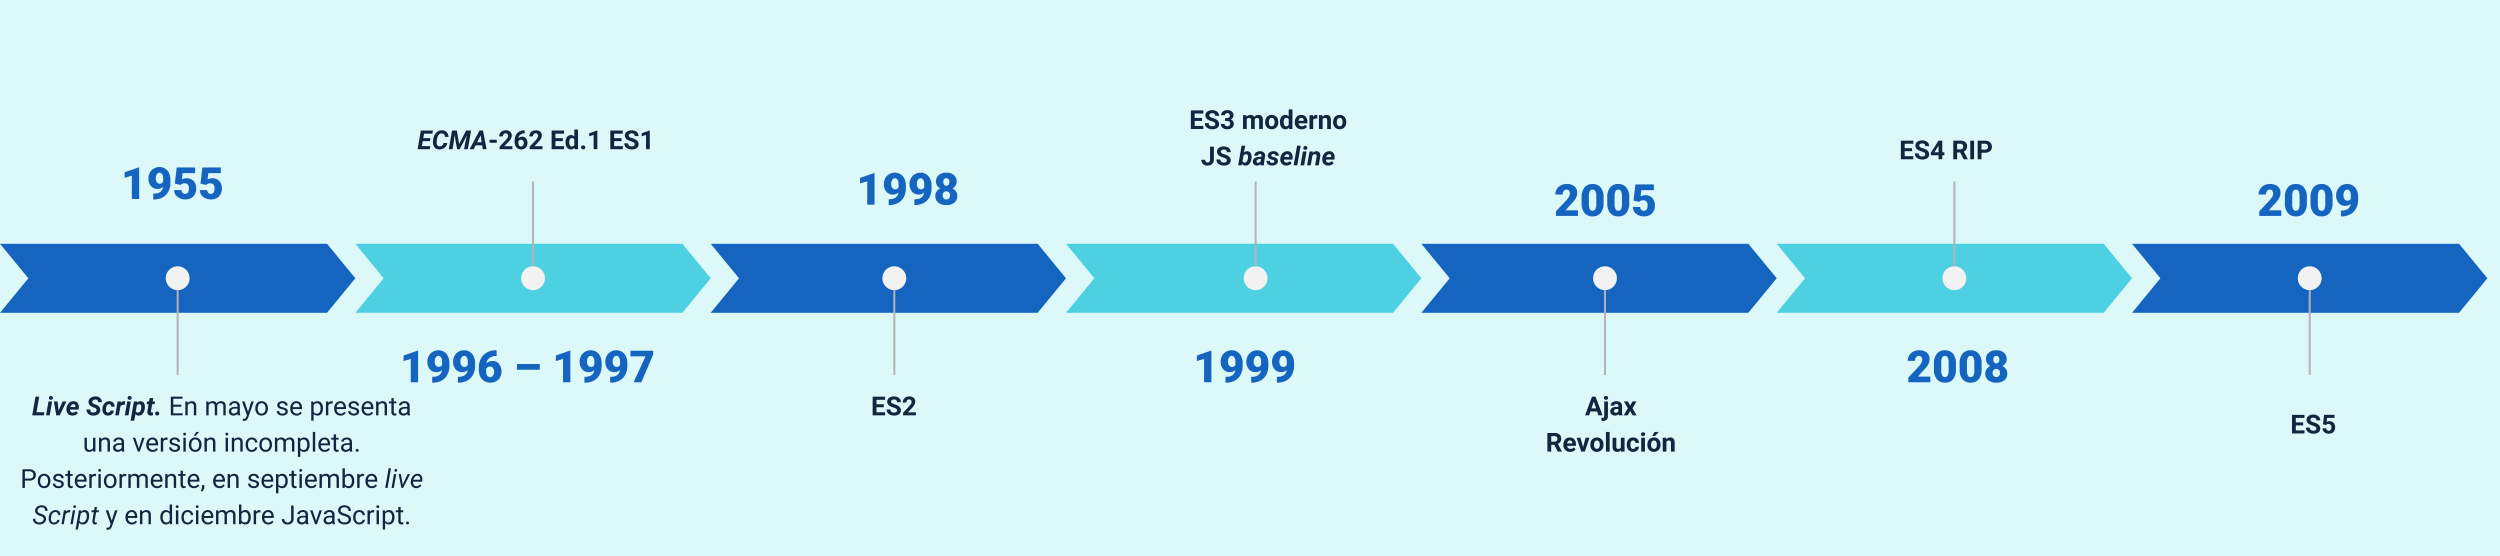 <svg xmlns="http://www.w3.org/2000/svg" xmlns:xlink="http://www.w3.org/1999/xlink" width="1240" height="276" viewBox="0 0 1240 276">
  <defs>
    <clipPath id="clip-path">
      <rect id="Rectángulo_38038" data-name="Rectángulo 38038" width="1240" height="276" fill="none"/>
    </clipPath>
  </defs>
  <g id="img10" transform="translate(1311 7338)">
    <g id="Grupo_143564" data-name="Grupo 143564" transform="translate(-1311 -7338)">
      <rect id="Rectángulo_38037" data-name="Rectángulo 38037" width="1240" height="276" fill="#dcf8f9"/>
      <path id="Trazado_185239" data-name="Trazado 185239" d="M7.027,120.911H0L14.053,138.02,0,155.138H162.193l14.056-17.118-14.056-17.109Z" fill="#1565c0"/>
      <path id="Trazado_185240" data-name="Trazado 185240" d="M338.442,155.138H176.249L190.3,138.021l-14.053-17.11H338.442l14.055,17.11Z" fill="#4dd0e1"/>
      <path id="Trazado_185241" data-name="Trazado 185241" d="M514.69,155.138H352.5l14.053-17.117L352.5,120.911H514.69l14.055,17.11Z" fill="#1565c0"/>
      <path id="Trazado_185242" data-name="Trazado 185242" d="M690.938,155.138H528.745L542.8,138.021l-14.053-17.11H690.938l14.055,17.11Z" fill="#4dd0e1"/>
      <path id="Trazado_185243" data-name="Trazado 185243" d="M867.187,155.138H704.994l14.053-17.117-14.053-17.11H867.187l14.055,17.11Z" fill="#1565c0"/>
      <path id="Trazado_185244" data-name="Trazado 185244" d="M1043.435,155.138H881.242L895.3,138.021l-14.053-17.11h162.193l14.055,17.11Z" fill="#4dd0e1"/>
      <path id="Trazado_185245" data-name="Trazado 185245" d="M1219.684,155.138H1057.491l14.053-17.117-14.053-17.11h162.193l14.055,17.11Z" fill="#1565c0"/>
      <path id="Trazado_185478" data-name="Trazado 185478" d="M8.98,0H5.35V-11.559L1.783-10.517v-2.75l6.864-2.374H8.98ZM20.829-6.048A3.824,3.824,0,0,1,18.208-5a4.232,4.232,0,0,1-3.373-1.439,5.671,5.671,0,0,1-1.246-3.846,5.772,5.772,0,0,1,.7-2.793,5.239,5.239,0,0,1,1.96-2.041,5.345,5.345,0,0,1,2.788-.752,5.189,5.189,0,0,1,2.8.779,5.244,5.244,0,0,1,1.95,2.2A7.564,7.564,0,0,1,24.5-9.6v1.386a9.4,9.4,0,0,1-1.015,4.49,7.008,7.008,0,0,1-2.9,2.922A9.046,9.046,0,0,1,16.21.215h-.226v-2.9l.688-.011Q20.41-2.879,20.829-6.048ZM19.186-7.605a1.762,1.762,0,0,0,1.7-1.021v-1.5a3.91,3.91,0,0,0-.5-2.224,1.584,1.584,0,0,0-1.364-.72,1.5,1.5,0,0,0-1.278.816,3.627,3.627,0,0,0-.516,1.977,3.252,3.252,0,0,0,.526,1.95A1.684,1.684,0,0,0,19.186-7.605Zm7.466-.035.956-8h9.142v2.814h-6.2L30.2-9.719a4.27,4.27,0,0,1,1.015-.4,4.632,4.632,0,0,1,1.23-.173,4.589,4.589,0,0,1,3.583,1.38,5.56,5.56,0,0,1,1.251,3.873A5.55,5.55,0,0,1,36.6-2.315,4.615,4.615,0,0,1,34.719-.44a5.952,5.952,0,0,1-2.868.655A6.4,6.4,0,0,1,29.09-.392a4.953,4.953,0,0,1-2.02-1.664,4.043,4.043,0,0,1-.72-2.388h3.631a2.054,2.054,0,0,0,.548,1.361,1.739,1.739,0,0,0,1.3.5q1.826,0,1.826-2.7,0-2.5-2.234-2.5a2.23,2.23,0,0,0-1.891.815Zm12.74,0,.956-8h9.142v2.814h-6.2l-.354,3.107a4.27,4.27,0,0,1,1.015-.4,4.632,4.632,0,0,1,1.23-.173,4.589,4.589,0,0,1,3.583,1.38,5.56,5.56,0,0,1,1.251,3.873,5.55,5.55,0,0,1-.671,2.723A4.615,4.615,0,0,1,47.459-.44a5.952,5.952,0,0,1-2.868.655A6.4,6.4,0,0,1,41.83-.392a4.953,4.953,0,0,1-2.02-1.664,4.043,4.043,0,0,1-.72-2.388h3.631a2.054,2.054,0,0,0,.548,1.361,1.739,1.739,0,0,0,1.3.5q1.826,0,1.826-2.7,0-2.5-2.234-2.5a2.23,2.23,0,0,0-1.891.815Z" transform="translate(60.038 98.714)" fill="#1565c0"/>
      <path id="Trazado_185479" data-name="Trazado 185479" d="M-57,0h-3.631V-11.559L-64.2-10.517v-2.75l6.864-2.374H-57Zm11.849-6.048A3.824,3.824,0,0,1-47.771-5a4.232,4.232,0,0,1-3.373-1.439A5.671,5.671,0,0,1-52.39-10.28a5.772,5.772,0,0,1,.7-2.793,5.239,5.239,0,0,1,1.96-2.041,5.345,5.345,0,0,1,2.788-.752,5.189,5.189,0,0,1,2.8.779,5.244,5.244,0,0,1,1.95,2.2,7.564,7.564,0,0,1,.72,3.282v1.386a9.4,9.4,0,0,1-1.015,4.49,7.008,7.008,0,0,1-2.9,2.922A9.046,9.046,0,0,1-49.769.215h-.226v-2.9l.688-.011Q-45.568-2.879-45.149-6.048Zm-1.644-1.558a1.762,1.762,0,0,0,1.7-1.021v-1.5a3.91,3.91,0,0,0-.5-2.224,1.584,1.584,0,0,0-1.364-.72,1.5,1.5,0,0,0-1.278.816,3.627,3.627,0,0,0-.516,1.977,3.252,3.252,0,0,0,.526,1.95A1.684,1.684,0,0,0-46.793-7.605Zm14.384,1.558A3.824,3.824,0,0,1-35.03-5,4.232,4.232,0,0,1-38.4-6.435a5.671,5.671,0,0,1-1.246-3.846,5.772,5.772,0,0,1,.7-2.793,5.239,5.239,0,0,1,1.96-2.041,5.345,5.345,0,0,1,2.788-.752,5.189,5.189,0,0,1,2.8.779,5.244,5.244,0,0,1,1.95,2.2,7.564,7.564,0,0,1,.72,3.282v1.386a9.4,9.4,0,0,1-1.015,4.49,7.008,7.008,0,0,1-2.9,2.922A9.046,9.046,0,0,1-37.028.215h-.226v-2.9l.688-.011Q-32.828-2.879-32.409-6.048Zm-1.644-1.558a1.762,1.762,0,0,0,1.7-1.021v-1.5a3.91,3.91,0,0,0-.5-2.224,1.584,1.584,0,0,0-1.364-.72,1.5,1.5,0,0,0-1.278.816,3.627,3.627,0,0,0-.516,1.977,3.252,3.252,0,0,0,.526,1.95A1.684,1.684,0,0,0-34.053-7.605Zm16-8.261v2.847h-.161a5.435,5.435,0,0,0-3.335.972,4.1,4.1,0,0,0-1.606,2.7,4.233,4.233,0,0,1,3.094-1.2,3.949,3.949,0,0,1,3.233,1.482,5.979,5.979,0,0,1,1.2,3.889,5.475,5.475,0,0,1-.7,2.739A5.021,5.021,0,0,1-18.3-.489a5.649,5.649,0,0,1-2.8.7,5.838,5.838,0,0,1-2.976-.757,5.207,5.207,0,0,1-2.041-2.165,7.128,7.128,0,0,1-.752-3.244V-7.4a9.029,9.029,0,0,1,1.037-4.345,7.515,7.515,0,0,1,2.959-3.024,8.461,8.461,0,0,1,4.265-1.1Zm-3.266,8.089a2.071,2.071,0,0,0-1.2.333,2.114,2.114,0,0,0-.72.816v1.085q0,2.965,2.052,2.965a1.664,1.664,0,0,0,1.38-.741,3.021,3.021,0,0,0,.553-1.858,2.965,2.965,0,0,0-.564-1.875A1.8,1.8,0,0,0-21.323-7.777ZM3.371-6.209H-7.96V-9.045H3.371ZM18.52,0H14.889V-11.559l-3.566,1.042v-2.75l6.864-2.374h.333ZM30.368-6.048A3.824,3.824,0,0,1,27.747-5a4.232,4.232,0,0,1-3.373-1.439,5.671,5.671,0,0,1-1.246-3.846,5.772,5.772,0,0,1,.7-2.793,5.239,5.239,0,0,1,1.96-2.041,5.345,5.345,0,0,1,2.788-.752,5.189,5.189,0,0,1,2.8.779,5.244,5.244,0,0,1,1.95,2.2,7.564,7.564,0,0,1,.72,3.282v1.386a9.4,9.4,0,0,1-1.015,4.49,7.008,7.008,0,0,1-2.9,2.922A9.046,9.046,0,0,1,25.749.215h-.226v-2.9l.688-.011Q29.949-2.879,30.368-6.048ZM28.725-7.605a1.762,1.762,0,0,0,1.7-1.021v-1.5a3.91,3.91,0,0,0-.5-2.224,1.584,1.584,0,0,0-1.364-.72,1.5,1.5,0,0,0-1.278.816,3.627,3.627,0,0,0-.516,1.977,3.252,3.252,0,0,0,.526,1.95A1.684,1.684,0,0,0,28.725-7.605ZM43.108-6.048A3.824,3.824,0,0,1,40.487-5a4.232,4.232,0,0,1-3.373-1.439,5.671,5.671,0,0,1-1.246-3.846,5.772,5.772,0,0,1,.7-2.793,5.239,5.239,0,0,1,1.96-2.041,5.345,5.345,0,0,1,2.788-.752,5.189,5.189,0,0,1,2.8.779,5.244,5.244,0,0,1,1.95,2.2,7.564,7.564,0,0,1,.72,3.282v1.386a9.4,9.4,0,0,1-1.015,4.49,7.008,7.008,0,0,1-2.9,2.922A9.046,9.046,0,0,1,38.489.215h-.226v-2.9l.688-.011Q42.689-2.879,43.108-6.048ZM41.465-7.605a1.762,1.762,0,0,0,1.7-1.021v-1.5a3.91,3.91,0,0,0-.5-2.224,1.584,1.584,0,0,0-1.364-.72,1.5,1.5,0,0,0-1.278.816A3.627,3.627,0,0,0,39.5-10.28a3.252,3.252,0,0,0,.526,1.95A1.684,1.684,0,0,0,41.465-7.605Zm18.122-6.1L53.743,0H49.919l5.854-12.848H48.318v-2.793H59.587Z" transform="translate(264.373 189.596)" fill="#1565c0"/>
      <path id="Trazado_185481" data-name="Trazado 185481" d="M8.98,0H5.35V-11.559L1.783-10.517v-2.75l6.864-2.374H8.98ZM20.829-6.048A3.824,3.824,0,0,1,18.208-5a4.232,4.232,0,0,1-3.373-1.439,5.671,5.671,0,0,1-1.246-3.846,5.772,5.772,0,0,1,.7-2.793,5.239,5.239,0,0,1,1.96-2.041,5.345,5.345,0,0,1,2.788-.752,5.189,5.189,0,0,1,2.8.779,5.244,5.244,0,0,1,1.95,2.2A7.564,7.564,0,0,1,24.5-9.6v1.386a9.4,9.4,0,0,1-1.015,4.49,7.008,7.008,0,0,1-2.9,2.922A9.046,9.046,0,0,1,16.21.215h-.226v-2.9l.688-.011Q20.41-2.879,20.829-6.048ZM19.186-7.605a1.762,1.762,0,0,0,1.7-1.021v-1.5a3.91,3.91,0,0,0-.5-2.224,1.584,1.584,0,0,0-1.364-.72,1.5,1.5,0,0,0-1.278.816,3.627,3.627,0,0,0-.516,1.977,3.252,3.252,0,0,0,.526,1.95A1.684,1.684,0,0,0,19.186-7.605ZM33.569-6.048A3.824,3.824,0,0,1,30.948-5a4.232,4.232,0,0,1-3.373-1.439,5.671,5.671,0,0,1-1.246-3.846,5.772,5.772,0,0,1,.7-2.793,5.239,5.239,0,0,1,1.96-2.041,5.345,5.345,0,0,1,2.788-.752,5.189,5.189,0,0,1,2.8.779,5.244,5.244,0,0,1,1.95,2.2,7.564,7.564,0,0,1,.72,3.282v1.386a9.4,9.4,0,0,1-1.015,4.49,7.008,7.008,0,0,1-2.9,2.922A9.046,9.046,0,0,1,28.95.215h-.226v-2.9l.688-.011Q33.15-2.879,33.569-6.048ZM31.926-7.605a1.762,1.762,0,0,0,1.7-1.021v-1.5a3.91,3.91,0,0,0-.5-2.224,1.584,1.584,0,0,0-1.364-.72,1.5,1.5,0,0,0-1.278.816,3.627,3.627,0,0,0-.516,1.977,3.252,3.252,0,0,0,.526,1.95A1.684,1.684,0,0,0,31.926-7.605Zm17.8-3.856a3.611,3.611,0,0,1-.564,2.009,4.107,4.107,0,0,1-1.552,1.4,4.52,4.52,0,0,1,1.772,1.5,3.867,3.867,0,0,1,.655,2.25A4.093,4.093,0,0,1,48.592-1,6,6,0,0,1,44.612.215,6.109,6.109,0,0,1,40.595-1a4.064,4.064,0,0,1-1.472-3.3,3.915,3.915,0,0,1,.645-2.224,4.383,4.383,0,0,1,1.826-1.525,4.131,4.131,0,0,1-1.568-1.4,3.586,3.586,0,0,1-.569-2.009,4.013,4.013,0,0,1,1.386-3.223,5.571,5.571,0,0,1,3.738-1.182,5.6,5.6,0,0,1,3.76,1.182A4.013,4.013,0,0,1,49.726-11.462ZM46.406-4.6a2.065,2.065,0,0,0-.5-1.488,1.739,1.739,0,0,0-1.316-.521,1.757,1.757,0,0,0-1.321.521,2.051,2.051,0,0,0-.5,1.488,2.069,2.069,0,0,0,.51,1.477,1.751,1.751,0,0,0,1.337.542,1.683,1.683,0,0,0,1.3-.537A2.106,2.106,0,0,0,46.406-4.6ZM44.58-13.073a1.338,1.338,0,0,0-1.112.478,2.075,2.075,0,0,0-.381,1.327,2.2,2.2,0,0,0,.387,1.354,1.334,1.334,0,0,0,1.139.516,1.28,1.28,0,0,0,1.112-.516,2.268,2.268,0,0,0,.371-1.354,2.079,2.079,0,0,0-.381-1.321A1.356,1.356,0,0,0,44.58-13.073Z" transform="translate(424.798 101.508)" fill="#1565c0"/>
      <path id="Trazado_185483" data-name="Trazado 185483" d="M8.98,0H5.35V-11.559L1.783-10.517v-2.75l6.864-2.374H8.98ZM20.829-6.048A3.824,3.824,0,0,1,18.208-5a4.232,4.232,0,0,1-3.373-1.439,5.671,5.671,0,0,1-1.246-3.846,5.772,5.772,0,0,1,.7-2.793,5.239,5.239,0,0,1,1.96-2.041,5.345,5.345,0,0,1,2.788-.752,5.189,5.189,0,0,1,2.8.779,5.244,5.244,0,0,1,1.95,2.2A7.564,7.564,0,0,1,24.5-9.6v1.386a9.4,9.4,0,0,1-1.015,4.49,7.008,7.008,0,0,1-2.9,2.922A9.046,9.046,0,0,1,16.21.215h-.226v-2.9l.688-.011Q20.41-2.879,20.829-6.048ZM19.186-7.605a1.762,1.762,0,0,0,1.7-1.021v-1.5a3.91,3.91,0,0,0-.5-2.224,1.584,1.584,0,0,0-1.364-.72,1.5,1.5,0,0,0-1.278.816,3.627,3.627,0,0,0-.516,1.977,3.252,3.252,0,0,0,.526,1.95A1.684,1.684,0,0,0,19.186-7.605ZM33.569-6.048A3.824,3.824,0,0,1,30.948-5a4.232,4.232,0,0,1-3.373-1.439,5.671,5.671,0,0,1-1.246-3.846,5.772,5.772,0,0,1,.7-2.793,5.239,5.239,0,0,1,1.96-2.041,5.345,5.345,0,0,1,2.788-.752,5.189,5.189,0,0,1,2.8.779,5.244,5.244,0,0,1,1.95,2.2,7.564,7.564,0,0,1,.72,3.282v1.386a9.4,9.4,0,0,1-1.015,4.49,7.008,7.008,0,0,1-2.9,2.922A9.046,9.046,0,0,1,28.95.215h-.226v-2.9l.688-.011Q33.15-2.879,33.569-6.048ZM31.926-7.605a1.762,1.762,0,0,0,1.7-1.021v-1.5a3.91,3.91,0,0,0-.5-2.224,1.584,1.584,0,0,0-1.364-.72,1.5,1.5,0,0,0-1.278.816,3.627,3.627,0,0,0-.516,1.977,3.252,3.252,0,0,0,.526,1.95A1.684,1.684,0,0,0,31.926-7.605ZM46.31-6.048A3.824,3.824,0,0,1,43.688-5a4.232,4.232,0,0,1-3.373-1.439,5.671,5.671,0,0,1-1.246-3.846,5.772,5.772,0,0,1,.7-2.793,5.239,5.239,0,0,1,1.96-2.041,5.345,5.345,0,0,1,2.788-.752,5.189,5.189,0,0,1,2.8.779,5.244,5.244,0,0,1,1.95,2.2,7.564,7.564,0,0,1,.72,3.282v1.386a9.4,9.4,0,0,1-1.015,4.49,7.008,7.008,0,0,1-2.9,2.922A9.046,9.046,0,0,1,41.69.215h-.226v-2.9l.688-.011Q45.891-2.879,46.31-6.048ZM44.666-7.605a1.762,1.762,0,0,0,1.7-1.021v-1.5a3.91,3.91,0,0,0-.5-2.224,1.584,1.584,0,0,0-1.364-.72,1.5,1.5,0,0,0-1.278.816A3.627,3.627,0,0,0,42.7-10.28a3.252,3.252,0,0,0,.526,1.95A1.684,1.684,0,0,0,44.666-7.605Z" transform="translate(591.866 189.596)" fill="#1565c0"/>
      <path id="Trazado_185486" data-name="Trazado 185486" d="M11.87,0H.956V-2.363L5.983-7.648q1.858-2.116,1.858-3.362a2.339,2.339,0,0,0-.44-1.536,1.572,1.572,0,0,0-1.278-.526,1.592,1.592,0,0,0-1.343.7,2.892,2.892,0,0,0-.516,1.756H.634a5.136,5.136,0,0,1,.72-2.659,5.047,5.047,0,0,1,2-1.907,5.935,5.935,0,0,1,2.857-.687,5.839,5.839,0,0,1,3.9,1.171,4.18,4.18,0,0,1,1.37,3.362,4.883,4.883,0,0,1-.344,1.8A7.891,7.891,0,0,1,10.071-7.7,26.924,26.924,0,0,1,7.734-5.124L5.715-2.793H11.87ZM24.557-6.392A7.468,7.468,0,0,1,23.133-1.5,4.919,4.919,0,0,1,19.121.215a4.945,4.945,0,0,1-4.039-1.729,7.457,7.457,0,0,1-1.429-4.877V-9.249a7.468,7.468,0,0,1,1.423-4.888A4.931,4.931,0,0,1,19.1-15.855a4.933,4.933,0,0,1,4.028,1.729,7.475,7.475,0,0,1,1.429,4.888Zm-3.62-3.319a5.578,5.578,0,0,0-.44-2.519,1.472,1.472,0,0,0-1.4-.833,1.437,1.437,0,0,0-1.359.773,5.255,5.255,0,0,0-.457,2.342v4a5.62,5.62,0,0,0,.44,2.562,1.478,1.478,0,0,0,1.4.811,1.458,1.458,0,0,0,1.364-.79,5.366,5.366,0,0,0,.451-2.476ZM37.3-6.392A7.468,7.468,0,0,1,35.874-1.5,4.919,4.919,0,0,1,31.861.215a4.945,4.945,0,0,1-4.039-1.729,7.457,7.457,0,0,1-1.429-4.877V-9.249a7.468,7.468,0,0,1,1.423-4.888,4.931,4.931,0,0,1,4.023-1.719,4.933,4.933,0,0,1,4.028,1.729A7.475,7.475,0,0,1,37.3-9.238Zm-3.62-3.319a5.578,5.578,0,0,0-.44-2.519,1.472,1.472,0,0,0-1.4-.833,1.437,1.437,0,0,0-1.359.773,5.255,5.255,0,0,0-.457,2.342v4a5.62,5.62,0,0,0,.44,2.562,1.478,1.478,0,0,0,1.4.811,1.458,1.458,0,0,0,1.364-.79,5.366,5.366,0,0,0,.451-2.476ZM39.392-7.64l.956-8h9.142v2.814h-6.2l-.354,3.107a4.27,4.27,0,0,1,1.015-.4,4.632,4.632,0,0,1,1.23-.173,4.589,4.589,0,0,1,3.583,1.38,5.56,5.56,0,0,1,1.251,3.873,5.55,5.55,0,0,1-.671,2.723A4.615,4.615,0,0,1,47.459-.44a5.952,5.952,0,0,1-2.868.655A6.4,6.4,0,0,1,41.83-.392a4.953,4.953,0,0,1-2.02-1.664,4.043,4.043,0,0,1-.72-2.388h3.631a2.054,2.054,0,0,0,.548,1.361,1.739,1.739,0,0,0,1.3.5q1.826,0,1.826-2.7,0-2.5-2.234-2.5a2.23,2.23,0,0,0-1.891.815Z" transform="translate(770.814 107.118)" fill="#1565c0"/>
      <path id="Trazado_185487" data-name="Trazado 185487" d="M11.87,0H.956V-2.363L5.983-7.648q1.858-2.116,1.858-3.362a2.339,2.339,0,0,0-.44-1.536,1.572,1.572,0,0,0-1.278-.526,1.592,1.592,0,0,0-1.343.7,2.892,2.892,0,0,0-.516,1.756H.634a5.136,5.136,0,0,1,.72-2.659,5.047,5.047,0,0,1,2-1.907,5.935,5.935,0,0,1,2.857-.687,5.839,5.839,0,0,1,3.9,1.171,4.18,4.18,0,0,1,1.37,3.362,4.883,4.883,0,0,1-.344,1.8A7.891,7.891,0,0,1,10.071-7.7,26.924,26.924,0,0,1,7.734-5.124L5.715-2.793H11.87ZM24.557-6.392A7.468,7.468,0,0,1,23.133-1.5,4.919,4.919,0,0,1,19.121.215a4.945,4.945,0,0,1-4.039-1.729,7.457,7.457,0,0,1-1.429-4.877V-9.249a7.468,7.468,0,0,1,1.423-4.888A4.931,4.931,0,0,1,19.1-15.855a4.933,4.933,0,0,1,4.028,1.729,7.475,7.475,0,0,1,1.429,4.888Zm-3.62-3.319a5.578,5.578,0,0,0-.44-2.519,1.472,1.472,0,0,0-1.4-.833,1.437,1.437,0,0,0-1.359.773,5.255,5.255,0,0,0-.457,2.342v4a5.62,5.62,0,0,0,.44,2.562,1.478,1.478,0,0,0,1.4.811,1.458,1.458,0,0,0,1.364-.79,5.366,5.366,0,0,0,.451-2.476ZM37.3-6.392A7.468,7.468,0,0,1,35.874-1.5,4.919,4.919,0,0,1,31.861.215a4.945,4.945,0,0,1-4.039-1.729,7.457,7.457,0,0,1-1.429-4.877V-9.249a7.468,7.468,0,0,1,1.423-4.888,4.931,4.931,0,0,1,4.023-1.719,4.933,4.933,0,0,1,4.028,1.729A7.475,7.475,0,0,1,37.3-9.238Zm-3.62-3.319a5.578,5.578,0,0,0-.44-2.519,1.472,1.472,0,0,0-1.4-.833,1.437,1.437,0,0,0-1.359.773,5.255,5.255,0,0,0-.457,2.342v4a5.62,5.62,0,0,0,.44,2.562,1.478,1.478,0,0,0,1.4.811,1.458,1.458,0,0,0,1.364-.79,5.366,5.366,0,0,0,.451-2.476Zm16.049-1.751a3.611,3.611,0,0,1-.564,2.009,4.107,4.107,0,0,1-1.552,1.4,4.52,4.52,0,0,1,1.772,1.5,3.867,3.867,0,0,1,.655,2.25A4.093,4.093,0,0,1,48.592-1,6,6,0,0,1,44.612.215,6.109,6.109,0,0,1,40.595-1a4.064,4.064,0,0,1-1.472-3.3,3.915,3.915,0,0,1,.645-2.224,4.383,4.383,0,0,1,1.826-1.525,4.131,4.131,0,0,1-1.568-1.4,3.586,3.586,0,0,1-.569-2.009,4.013,4.013,0,0,1,1.386-3.223,5.571,5.571,0,0,1,3.738-1.182,5.6,5.6,0,0,1,3.76,1.182A4.013,4.013,0,0,1,49.726-11.462ZM46.406-4.6a2.065,2.065,0,0,0-.5-1.488,1.739,1.739,0,0,0-1.316-.521,1.757,1.757,0,0,0-1.321.521,2.051,2.051,0,0,0-.5,1.488,2.069,2.069,0,0,0,.51,1.477,1.751,1.751,0,0,0,1.337.542,1.683,1.683,0,0,0,1.3-.537A2.106,2.106,0,0,0,46.406-4.6ZM44.58-13.073a1.338,1.338,0,0,0-1.112.478,2.075,2.075,0,0,0-.381,1.327,2.2,2.2,0,0,0,.387,1.354,1.334,1.334,0,0,0,1.139.516,1.28,1.28,0,0,0,1.112-.516,2.268,2.268,0,0,0,.371-1.354,2.079,2.079,0,0,0-.381-1.321A1.356,1.356,0,0,0,44.58-13.073Z" transform="translate(945.582 189.596)" fill="#1565c0"/>
      <path id="Trazado_185490" data-name="Trazado 185490" d="M11.87,0H.956V-2.363L5.983-7.648q1.858-2.116,1.858-3.362a2.339,2.339,0,0,0-.44-1.536,1.572,1.572,0,0,0-1.278-.526,1.592,1.592,0,0,0-1.343.7,2.892,2.892,0,0,0-.516,1.756H.634a5.136,5.136,0,0,1,.72-2.659,5.047,5.047,0,0,1,2-1.907,5.935,5.935,0,0,1,2.857-.687,5.839,5.839,0,0,1,3.9,1.171,4.18,4.18,0,0,1,1.37,3.362,4.883,4.883,0,0,1-.344,1.8A7.891,7.891,0,0,1,10.071-7.7,26.924,26.924,0,0,1,7.734-5.124L5.715-2.793H11.87ZM24.557-6.392A7.468,7.468,0,0,1,23.133-1.5,4.919,4.919,0,0,1,19.121.215a4.945,4.945,0,0,1-4.039-1.729,7.457,7.457,0,0,1-1.429-4.877V-9.249a7.468,7.468,0,0,1,1.423-4.888A4.931,4.931,0,0,1,19.1-15.855a4.933,4.933,0,0,1,4.028,1.729,7.475,7.475,0,0,1,1.429,4.888Zm-3.62-3.319a5.578,5.578,0,0,0-.44-2.519,1.472,1.472,0,0,0-1.4-.833,1.437,1.437,0,0,0-1.359.773,5.255,5.255,0,0,0-.457,2.342v4a5.62,5.62,0,0,0,.44,2.562,1.478,1.478,0,0,0,1.4.811,1.458,1.458,0,0,0,1.364-.79,5.366,5.366,0,0,0,.451-2.476ZM37.3-6.392A7.468,7.468,0,0,1,35.874-1.5,4.919,4.919,0,0,1,31.861.215a4.945,4.945,0,0,1-4.039-1.729,7.457,7.457,0,0,1-1.429-4.877V-9.249a7.468,7.468,0,0,1,1.423-4.888,4.931,4.931,0,0,1,4.023-1.719,4.933,4.933,0,0,1,4.028,1.729A7.475,7.475,0,0,1,37.3-9.238Zm-3.62-3.319a5.578,5.578,0,0,0-.44-2.519,1.472,1.472,0,0,0-1.4-.833,1.437,1.437,0,0,0-1.359.773,5.255,5.255,0,0,0-.457,2.342v4a5.62,5.62,0,0,0,.44,2.562,1.478,1.478,0,0,0,1.4.811,1.458,1.458,0,0,0,1.364-.79,5.366,5.366,0,0,0,.451-2.476ZM46.31-6.048A3.824,3.824,0,0,1,43.688-5a4.232,4.232,0,0,1-3.373-1.439,5.671,5.671,0,0,1-1.246-3.846,5.772,5.772,0,0,1,.7-2.793,5.239,5.239,0,0,1,1.96-2.041,5.345,5.345,0,0,1,2.788-.752,5.189,5.189,0,0,1,2.8.779,5.244,5.244,0,0,1,1.95,2.2,7.564,7.564,0,0,1,.72,3.282v1.386a9.4,9.4,0,0,1-1.015,4.49,7.008,7.008,0,0,1-2.9,2.922A9.046,9.046,0,0,1,41.69.215h-.226v-2.9l.688-.011Q45.891-2.879,46.31-6.048ZM44.666-7.605a1.762,1.762,0,0,0,1.7-1.021v-1.5a3.91,3.91,0,0,0-.5-2.224,1.584,1.584,0,0,0-1.364-.72,1.5,1.5,0,0,0-1.278.816A3.627,3.627,0,0,0,42.7-10.28a3.252,3.252,0,0,0,.526,1.95A1.684,1.684,0,0,0,44.666-7.605Z" transform="translate(1119.646 107.118)" fill="#1565c0"/>
      <g id="Grupo_143563" data-name="Grupo 143563">
        <g id="Grupo_143562" data-name="Grupo 143562" clip-path="url(#clip-path)">
          <path id="Trazado_185246" data-name="Trazado 185246" d="M94.036,138a5.912,5.912,0,1,1-5.912-5.912A5.912,5.912,0,0,1,94.036,138" fill="#f2f2f2"/>
          <line id="Línea_175" data-name="Línea 175" y1="42.059" transform="translate(88.124 143.912)" fill="none" stroke="#b3b3b3" stroke-miterlimit="10" stroke-width="1"/>
          <path id="Trazado_185247" data-name="Trazado 185247" d="M449.488,138a5.911,5.911,0,1,1-5.912-5.912A5.912,5.912,0,0,1,449.488,138" fill="#f2f2f2"/>
          <line id="Línea_176" data-name="Línea 176" y1="42.059" transform="translate(443.577 143.912)" fill="none" stroke="#b3b3b3" stroke-miterlimit="10" stroke-width="1"/>
          <path id="Trazado_185248" data-name="Trazado 185248" d="M801.985,138a5.911,5.911,0,1,1-5.912-5.912A5.912,5.912,0,0,1,801.985,138" fill="#f2f2f2"/>
          <line id="Línea_177" data-name="Línea 177" y1="42.059" transform="translate(796.074 143.912)" fill="none" stroke="#b3b3b3" stroke-miterlimit="10" stroke-width="1"/>
          <path id="Trazado_185249" data-name="Trazado 185249" d="M1151.526,138a5.911,5.911,0,1,1-5.912-5.912,5.912,5.912,0,0,1,5.912,5.912" fill="#f2f2f2"/>
          <line id="Línea_178" data-name="Línea 178" y1="42.059" transform="translate(1145.615 143.912)" fill="none" stroke="#b3b3b3" stroke-miterlimit="10" stroke-width="1"/>
          <path id="Trazado_185250" data-name="Trazado 185250" d="M270.284,138a5.911,5.911,0,1,1-5.912-5.912A5.912,5.912,0,0,1,270.284,138" fill="#f2f2f2"/>
          <line id="Línea_179" data-name="Línea 179" y1="42.06" transform="translate(264.373 90.028)" fill="none" stroke="#b3b3b3" stroke-miterlimit="10" stroke-width="1"/>
          <path id="Trazado_185251" data-name="Trazado 185251" d="M628.693,138a5.911,5.911,0,1,1-5.912-5.912A5.912,5.912,0,0,1,628.693,138" fill="#f2f2f2"/>
          <line id="Línea_180" data-name="Línea 180" y1="42.06" transform="translate(622.781 90.028)" fill="none" stroke="#b3b3b3" stroke-miterlimit="10" stroke-width="1"/>
          <path id="Trazado_185252" data-name="Trazado 185252" d="M975.278,138a5.911,5.911,0,1,1-5.912-5.912A5.912,5.912,0,0,1,975.278,138" fill="#f2f2f2"/>
          <line id="Línea_181" data-name="Línea 181" y1="42.06" transform="translate(969.366 90.028)" fill="none" stroke="#b3b3b3" stroke-miterlimit="10" stroke-width="1"/>
        </g>
      </g>
    </g>
    <path id="Trazado_185477" data-name="Trazado 185477" d="M12.111,12.47h3.923L15.768,14H9.985l1.606-9.242h1.86ZM18.656,14h-1.8l1.193-6.868h1.8Zm-.4-8.614a.894.894,0,0,1,.279-.7,1.075,1.075,0,0,1,1.409-.032.89.89,0,0,1,.311.673.919.919,0,0,1-.263.686.987.987,0,0,1-.72.3,1,1,0,0,1-.7-.241A.886.886,0,0,1,18.256,5.386Zm4.805,6.348,1.955-4.6h1.93L23.626,14H21.912L20.738,7.132h1.815Zm6.811,2.393a2.988,2.988,0,0,1-1.6-.441,2.675,2.675,0,0,1-1.038-1.193,3.326,3.326,0,0,1-.267-1.673l.019-.254a4.44,4.44,0,0,1,.584-1.841,3.527,3.527,0,0,1,1.257-1.292A3.11,3.11,0,0,1,30.532,7a2.376,2.376,0,0,1,2.009.976,3.345,3.345,0,0,1,.517,2.406l-.1.782H28.749a1.474,1.474,0,0,0,.324,1.066,1.236,1.236,0,0,0,.952.413,2.2,2.2,0,0,0,1.714-.762l.819,1.016a2.547,2.547,0,0,1-1.117.911A3.653,3.653,0,0,1,29.872,14.127Zm.571-5.643a1.272,1.272,0,0,0-.879.311,2.733,2.733,0,0,0-.689,1.124h2.463l.038-.165a1.682,1.682,0,0,0,.006-.482.921.921,0,0,0-.311-.574A.975.975,0,0,0,30.443,8.484Zm11.451,3.047q.133-.755-.743-1.155l-1.225-.489Q37.794,8.935,37.9,7.265a2.408,2.408,0,0,1,.508-1.371,3.053,3.053,0,0,1,1.3-.936,4.607,4.607,0,0,1,1.809-.327,3.134,3.134,0,0,1,2.165.8A2.655,2.655,0,0,1,44.5,7.494H42.644a1.322,1.322,0,0,0-.276-.978,1.244,1.244,0,0,0-.955-.362,1.926,1.926,0,0,0-1.1.289,1.185,1.185,0,0,0-.559.828q-.121.692.927,1.1l.838.317L42,8.909a2.623,2.623,0,0,1,1.752,2.6,2.511,2.511,0,0,1-.524,1.412,2.952,2.952,0,0,1-1.27.911,4.522,4.522,0,0,1-1.768.3,3.96,3.96,0,0,1-1.752-.413,2.721,2.721,0,0,1-1.168-1.111,2.877,2.877,0,0,1-.349-1.523l1.86.006q-.089,1.5,1.479,1.53a1.943,1.943,0,0,0,1.117-.3A1.162,1.162,0,0,0,41.895,11.531Zm5.624,1.124a1.176,1.176,0,0,0,.825-.27,1.326,1.326,0,0,0,.432-.752l1.682-.006a2.467,2.467,0,0,1-.454,1.3,2.757,2.757,0,0,1-1.092.9,3.125,3.125,0,0,1-1.438.3,2.538,2.538,0,0,1-1.98-.863,3.222,3.222,0,0,1-.7-2.247l.019-.349.006-.07a4.294,4.294,0,0,1,1.13-2.656A3.056,3.056,0,0,1,48.312,7a2.476,2.476,0,0,1,1.844.759,2.679,2.679,0,0,1,.67,1.933H49.156a1.406,1.406,0,0,0-.241-.87.916.916,0,0,0-.724-.343q-1.282-.038-1.555,1.873a6.323,6.323,0,0,0-.07,1.168Q46.63,12.635,47.519,12.654Zm8.334-3.8a3.7,3.7,0,0,0-.6-.063,1.735,1.735,0,0,0-1.517.717L52.939,14h-1.79l1.193-6.868,1.682-.006-.165.838a1.889,1.889,0,0,1,1.6-.971,2.611,2.611,0,0,1,.622.089ZM57.707,14H55.9L57.1,7.132h1.8Zm-.4-8.614a.894.894,0,0,1,.279-.7A1.075,1.075,0,0,1,59,4.65a.89.89,0,0,1,.311.673.919.919,0,0,1-.263.686.987.987,0,0,1-.72.3,1,1,0,0,1-.7-.241A.886.886,0,0,1,57.307,5.386Zm8.512,5.2a5.672,5.672,0,0,1-.565,1.917,3.108,3.108,0,0,1-1.073,1.244,2.485,2.485,0,0,1-1.422.387,1.983,1.983,0,0,1-1.574-.743l-.628,3.25h-1.79l1.644-9.509,1.65-.006-.121.692A2.193,2.193,0,0,1,63.692,7a1.951,1.951,0,0,1,1.568.733,3.187,3.187,0,0,1,.6,1.92A7.421,7.421,0,0,1,65.819,10.585Zm-1.777-.13.038-.61a1.7,1.7,0,0,0-.225-.979.809.809,0,0,0-.7-.375,1.477,1.477,0,0,0-1.289.661l-.514,2.835a1,1,0,0,0,1.009.667,1.292,1.292,0,0,0,1.079-.5A3.44,3.44,0,0,0,64.042,10.455Zm5.973-5.011-.3,1.688h1.143l-.235,1.346H69.481l-.584,3.44a.875.875,0,0,0,.051.5q.089.171.432.184.1.006.546-.032l-.127,1.4a3.011,3.011,0,0,1-1.028.146,1.613,1.613,0,0,1-1.314-.552A2,2,0,0,1,67.1,12.1l.59-3.625H66.72l.235-1.346h.971l.292-1.688Zm1.942,6.665a.992.992,0,0,1,.727.263.9.9,0,0,1,.3.7.935.935,0,0,1-.279.714,1.075,1.075,0,0,1-1.435.041.934.934,0,0,1-.3-.692.943.943,0,0,1,.273-.717A1.006,1.006,0,0,1,71.957,12.108Zm11.991-2.38H79.942V13H84.6v1H78.724V4.758h5.808v1H79.942V8.731h4.005Zm3.091-2.6L87.077,8A2.5,2.5,0,0,1,89.134,7q2.177,0,2.2,2.457V14H90.156V9.455a1.581,1.581,0,0,0-.34-1.1A1.361,1.361,0,0,0,88.778,8a1.7,1.7,0,0,0-1,.3,2.069,2.069,0,0,0-.673.8V14H85.928V7.132Zm10.385,0,.032.762A2.536,2.536,0,0,1,99.493,7a1.964,1.964,0,0,1,1.961,1.1,2.6,2.6,0,0,1,.892-.8,2.634,2.634,0,0,1,1.3-.3q2.26,0,2.3,2.393V14h-1.174V9.468a1.577,1.577,0,0,0-.336-1.1A1.482,1.482,0,0,0,103.3,8a1.557,1.557,0,0,0-1.085.39,1.584,1.584,0,0,0-.5,1.051V14h-1.181V9.5A1.31,1.31,0,0,0,99.068,8a1.571,1.571,0,0,0-1.581.984V14H96.313V7.132ZM111.954,14a2.467,2.467,0,0,1-.165-.724,2.62,2.62,0,0,1-1.955.851,2.424,2.424,0,0,1-1.666-.574,1.859,1.859,0,0,1-.651-1.457,1.942,1.942,0,0,1,.816-1.666,3.846,3.846,0,0,1,2.295-.594h1.143V9.3a1.319,1.319,0,0,0-.368-.981,1.48,1.48,0,0,0-1.085-.365,1.712,1.712,0,0,0-1.054.317.935.935,0,0,0-.425.768h-1.181a1.621,1.621,0,0,1,.365-.993,2.491,2.491,0,0,1,.99-.759A3.331,3.331,0,0,1,110.386,7a2.715,2.715,0,0,1,1.86.594,2.141,2.141,0,0,1,.7,1.635v3.161a3.865,3.865,0,0,0,.241,1.5V14ZM110,13.1a2.064,2.064,0,0,0,1.047-.286,1.728,1.728,0,0,0,.717-.743V10.667h-.92q-2.158,0-2.158,1.263a1.069,1.069,0,0,0,.368.863A1.415,1.415,0,0,0,110,13.1Zm7.027-.825,1.6-5.148h1.257l-2.761,7.928q-.641,1.714-2.038,1.714l-.222-.019-.438-.083V15.72l.317.025a1.563,1.563,0,0,0,.93-.241,1.746,1.746,0,0,0,.549-.882l.26-.7-2.45-6.792h1.282Zm3.593-1.777a4.057,4.057,0,0,1,.4-1.815,2.96,2.96,0,0,1,1.1-1.244A3.007,3.007,0,0,1,123.741,7a2.9,2.9,0,0,1,2.269.971,3.736,3.736,0,0,1,.866,2.583v.083a4.092,4.092,0,0,1-.384,1.8,2.916,2.916,0,0,1-1.1,1.241,3.041,3.041,0,0,1-1.641.444,2.889,2.889,0,0,1-2.263-.971,3.718,3.718,0,0,1-.866-2.571Zm1.181.14a2.938,2.938,0,0,0,.53,1.834,1.8,1.8,0,0,0,2.841-.01A3.213,3.213,0,0,0,125.7,10.5a2.933,2.933,0,0,0-.536-1.831,1.705,1.705,0,0,0-1.425-.7,1.686,1.686,0,0,0-1.4.692A3.189,3.189,0,0,0,121.805,10.642Zm13.762,1.536a.865.865,0,0,0-.359-.74,3.452,3.452,0,0,0-1.25-.454,5.912,5.912,0,0,1-1.416-.457,2.014,2.014,0,0,1-.774-.635,1.518,1.518,0,0,1-.251-.876,1.782,1.782,0,0,1,.714-1.428A2.789,2.789,0,0,1,134.056,7a2.87,2.87,0,0,1,1.895.6,1.915,1.915,0,0,1,.727,1.542H135.5a1.06,1.06,0,0,0-.409-.832,1.534,1.534,0,0,0-1.031-.349,1.605,1.605,0,0,0-1,.279.879.879,0,0,0-.362.73.712.712,0,0,0,.336.641,4.139,4.139,0,0,0,1.216.413,6.334,6.334,0,0,1,1.425.47,2.079,2.079,0,0,1,.809.657,1.615,1.615,0,0,1,.263.936A1.758,1.758,0,0,1,136,13.572a3.089,3.089,0,0,1-1.911.555,3.459,3.459,0,0,1-1.46-.292,2.375,2.375,0,0,1-.993-.816,1.966,1.966,0,0,1-.359-1.133h1.174a1.216,1.216,0,0,0,.473.936,1.835,1.835,0,0,0,1.165.346,1.894,1.894,0,0,0,1.07-.27A.829.829,0,0,0,135.567,12.178Zm5.554,1.949a3,3,0,0,1-2.272-.917,3.4,3.4,0,0,1-.876-2.453v-.216a4.121,4.121,0,0,1,.39-1.825,3.045,3.045,0,0,1,1.092-1.257A2.745,2.745,0,0,1,140.975,7a2.572,2.572,0,0,1,2.082.882,3.82,3.82,0,0,1,.743,2.526V10.9h-4.653a2.441,2.441,0,0,0,.594,1.641,1.866,1.866,0,0,0,1.444.625,2.045,2.045,0,0,0,1.054-.254,2.647,2.647,0,0,0,.755-.673l.717.559A2.884,2.884,0,0,1,141.121,14.127Zm-.146-6.157a1.566,1.566,0,0,0-1.193.517,2.515,2.515,0,0,0-.6,1.45h3.44V9.849a2.237,2.237,0,0,0-.482-1.387A1.475,1.475,0,0,0,140.975,7.97Zm13.2,2.672a4.112,4.112,0,0,1-.717,2.526,2.3,2.3,0,0,1-1.942.958,2.519,2.519,0,0,1-1.968-.793v3.307h-1.174V7.132h1.073l.057.762A2.419,2.419,0,0,1,151.5,7a2.342,2.342,0,0,1,1.958.933,4.157,4.157,0,0,1,.72,2.6ZM153,10.509a3.035,3.035,0,0,0-.5-1.834A1.6,1.6,0,0,0,151.15,8a1.726,1.726,0,0,0-1.6.946v3.282a1.73,1.73,0,0,0,1.612.939,1.587,1.587,0,0,0,1.343-.67A3.312,3.312,0,0,0,153,10.509Zm5.986-2.323a3.519,3.519,0,0,0-.578-.044,1.547,1.547,0,0,0-1.568.984V14H155.67V7.132h1.143l.019.793A1.829,1.829,0,0,1,158.469,7a1.2,1.2,0,0,1,.521.089Zm3.929,5.941a3,3,0,0,1-2.272-.917,3.4,3.4,0,0,1-.876-2.453v-.216a4.121,4.121,0,0,1,.39-1.825,3.045,3.045,0,0,1,1.092-1.257A2.745,2.745,0,0,1,162.773,7a2.572,2.572,0,0,1,2.082.882,3.82,3.82,0,0,1,.743,2.526V10.9h-4.653a2.441,2.441,0,0,0,.594,1.641,1.866,1.866,0,0,0,1.444.625,2.045,2.045,0,0,0,1.054-.254,2.647,2.647,0,0,0,.755-.673l.717.559A2.884,2.884,0,0,1,162.919,14.127Zm-.146-6.157a1.566,1.566,0,0,0-1.193.517,2.515,2.515,0,0,0-.6,1.45h3.44V9.849a2.237,2.237,0,0,0-.482-1.387A1.475,1.475,0,0,0,162.773,7.97Zm8.182,4.208a.865.865,0,0,0-.359-.74,3.452,3.452,0,0,0-1.25-.454,5.912,5.912,0,0,1-1.416-.457,2.014,2.014,0,0,1-.774-.635,1.518,1.518,0,0,1-.251-.876,1.782,1.782,0,0,1,.714-1.428A2.789,2.789,0,0,1,169.444,7a2.87,2.87,0,0,1,1.895.6,1.915,1.915,0,0,1,.727,1.542h-1.181a1.06,1.06,0,0,0-.409-.832,1.534,1.534,0,0,0-1.031-.349,1.605,1.605,0,0,0-1,.279.879.879,0,0,0-.362.73.712.712,0,0,0,.336.641,4.139,4.139,0,0,0,1.216.413,6.334,6.334,0,0,1,1.425.47,2.079,2.079,0,0,1,.809.657,1.615,1.615,0,0,1,.263.936,1.758,1.758,0,0,1-.736,1.476,3.089,3.089,0,0,1-1.911.555,3.459,3.459,0,0,1-1.46-.292,2.375,2.375,0,0,1-.993-.816,1.966,1.966,0,0,1-.359-1.133h1.174a1.216,1.216,0,0,0,.473.936,1.835,1.835,0,0,0,1.165.346,1.894,1.894,0,0,0,1.07-.27A.829.829,0,0,0,170.955,12.178Zm5.554,1.949a3,3,0,0,1-2.272-.917,3.4,3.4,0,0,1-.876-2.453v-.216a4.121,4.121,0,0,1,.39-1.825,3.045,3.045,0,0,1,1.092-1.257A2.745,2.745,0,0,1,176.363,7a2.572,2.572,0,0,1,2.082.882,3.82,3.82,0,0,1,.743,2.526V10.9h-4.653a2.441,2.441,0,0,0,.594,1.641,1.866,1.866,0,0,0,1.444.625,2.045,2.045,0,0,0,1.054-.254,2.647,2.647,0,0,0,.755-.673l.717.559A2.884,2.884,0,0,1,176.509,14.127Zm-.146-6.157a1.566,1.566,0,0,0-1.193.517,2.515,2.515,0,0,0-.6,1.45h3.44V9.849a2.237,2.237,0,0,0-.482-1.387A1.475,1.475,0,0,0,176.363,7.97Zm5.294-.838L181.7,8A2.5,2.5,0,0,1,183.752,7q2.177,0,2.2,2.457V14h-1.174V9.455a1.581,1.581,0,0,0-.34-1.1A1.361,1.361,0,0,0,183.4,8a1.7,1.7,0,0,0-1,.3,2.069,2.069,0,0,0-.673.8V14h-1.174V7.132Zm7.655-1.663V7.132h1.282V8.04h-1.282V12.3a.953.953,0,0,0,.171.62.721.721,0,0,0,.584.207,2.843,2.843,0,0,0,.559-.076V14a3.424,3.424,0,0,1-.9.126,1.462,1.462,0,0,1-1.187-.476,2.045,2.045,0,0,1-.4-1.352V8.04h-1.25V7.132h1.25V5.469ZM196.206,14a2.467,2.467,0,0,1-.165-.724,2.62,2.62,0,0,1-1.955.851,2.424,2.424,0,0,1-1.666-.574,1.859,1.859,0,0,1-.651-1.457,1.942,1.942,0,0,1,.816-1.666,3.846,3.846,0,0,1,2.295-.594h1.143V9.3a1.319,1.319,0,0,0-.368-.981,1.48,1.48,0,0,0-1.085-.365,1.712,1.712,0,0,0-1.054.317.935.935,0,0,0-.425.768h-1.181a1.621,1.621,0,0,1,.365-.993,2.491,2.491,0,0,1,.99-.759A3.331,3.331,0,0,1,194.638,7a2.715,2.715,0,0,1,1.86.594,2.141,2.141,0,0,1,.7,1.635v3.161a3.865,3.865,0,0,0,.241,1.5V14Zm-1.949-.9a2.064,2.064,0,0,0,1.047-.286,1.728,1.728,0,0,0,.717-.743V10.667h-.92q-2.158,0-2.158,1.263a1.069,1.069,0,0,0,.368.863A1.415,1.415,0,0,0,194.257,13.1ZM40.184,31.321a2.494,2.494,0,0,1-2.012.806,2.135,2.135,0,0,1-1.673-.638,2.761,2.761,0,0,1-.581-1.888V25.132h1.174v4.437q0,1.562,1.27,1.562a1.758,1.758,0,0,0,1.79-1v-5h1.174V32H40.209Zm4.037-6.189.038.863A2.5,2.5,0,0,1,46.316,25q2.177,0,2.2,2.457V32H47.338V27.455a1.581,1.581,0,0,0-.34-1.1A1.361,1.361,0,0,0,45.96,26a1.7,1.7,0,0,0-1,.3,2.069,2.069,0,0,0-.673.8V32H43.11V25.132ZM54.523,32a2.467,2.467,0,0,1-.165-.724,2.62,2.62,0,0,1-1.955.851,2.424,2.424,0,0,1-1.666-.574,1.859,1.859,0,0,1-.651-1.457,1.942,1.942,0,0,1,.816-1.666,3.846,3.846,0,0,1,2.295-.594h1.143V27.3a1.319,1.319,0,0,0-.368-.981,1.48,1.48,0,0,0-1.085-.365,1.712,1.712,0,0,0-1.054.317.935.935,0,0,0-.425.768H50.226a1.621,1.621,0,0,1,.365-.993,2.491,2.491,0,0,1,.99-.759A3.331,3.331,0,0,1,52.955,25a2.715,2.715,0,0,1,1.86.594,2.141,2.141,0,0,1,.7,1.635v3.161a3.865,3.865,0,0,0,.241,1.5V32Zm-1.949-.9a2.064,2.064,0,0,0,1.047-.286,1.728,1.728,0,0,0,.717-.743V28.667h-.92q-2.158,0-2.158,1.263a1.069,1.069,0,0,0,.368.863A1.415,1.415,0,0,0,52.574,31.1Zm10.264-.7,1.7-5.275h1.2L63.277,32h-.9l-2.488-6.868h1.2Zm6.881,1.72a3,3,0,0,1-2.272-.917,3.4,3.4,0,0,1-.876-2.453v-.216a4.121,4.121,0,0,1,.39-1.825,3.045,3.045,0,0,1,1.092-1.257A2.745,2.745,0,0,1,69.573,25a2.572,2.572,0,0,1,2.082.882,3.82,3.82,0,0,1,.743,2.526V28.9H67.745a2.441,2.441,0,0,0,.594,1.641,1.866,1.866,0,0,0,1.444.625,2.045,2.045,0,0,0,1.054-.254,2.648,2.648,0,0,0,.755-.673l.717.559A2.884,2.884,0,0,1,69.719,32.127Zm-.146-6.157a1.566,1.566,0,0,0-1.193.517,2.515,2.515,0,0,0-.6,1.45h3.44v-.089a2.237,2.237,0,0,0-.482-1.387A1.475,1.475,0,0,0,69.573,25.97Zm7.5.216a3.519,3.519,0,0,0-.578-.044,1.547,1.547,0,0,0-1.568.984V32H73.757V25.132H74.9l.019.793A1.829,1.829,0,0,1,76.556,25a1.2,1.2,0,0,1,.521.089Zm5.078,3.993a.864.864,0,0,0-.359-.74,3.452,3.452,0,0,0-1.25-.454,5.912,5.912,0,0,1-1.416-.457,2.014,2.014,0,0,1-.774-.635,1.518,1.518,0,0,1-.251-.876,1.782,1.782,0,0,1,.714-1.428A2.789,2.789,0,0,1,80.644,25a2.87,2.87,0,0,1,1.895.6,1.915,1.915,0,0,1,.727,1.542H82.085a1.06,1.06,0,0,0-.409-.832,1.534,1.534,0,0,0-1.031-.349,1.606,1.606,0,0,0-1,.279.879.879,0,0,0-.362.73.712.712,0,0,0,.336.641,4.139,4.139,0,0,0,1.216.413,6.334,6.334,0,0,1,1.425.47,2.079,2.079,0,0,1,.809.657,1.615,1.615,0,0,1,.263.936,1.758,1.758,0,0,1-.736,1.476,3.089,3.089,0,0,1-1.911.555,3.459,3.459,0,0,1-1.46-.292,2.375,2.375,0,0,1-.993-.816,1.966,1.966,0,0,1-.359-1.133h1.174a1.216,1.216,0,0,0,.473.936,1.835,1.835,0,0,0,1.165.346,1.894,1.894,0,0,0,1.07-.27A.829.829,0,0,0,82.155,30.178ZM86.135,32H84.96V25.132h1.174Zm-1.27-8.69a.7.7,0,0,1,.175-.482.655.655,0,0,1,.517-.2.666.666,0,0,1,.521.2.694.694,0,0,1,.178.482.671.671,0,0,1-.178.476.678.678,0,0,1-.521.19.667.667,0,0,1-.517-.19A.678.678,0,0,1,84.865,23.31ZM87.7,28.5a4.057,4.057,0,0,1,.4-1.815,2.96,2.96,0,0,1,1.1-1.244A3.007,3.007,0,0,1,90.819,25a2.9,2.9,0,0,1,2.269.971,3.736,3.736,0,0,1,.866,2.583v.083a4.092,4.092,0,0,1-.384,1.8,2.916,2.916,0,0,1-1.1,1.241,3.041,3.041,0,0,1-1.641.444,2.889,2.889,0,0,1-2.263-.971,3.718,3.718,0,0,1-.866-2.571Zm1.181.14a2.938,2.938,0,0,0,.53,1.834,1.8,1.8,0,0,0,2.841-.01,3.213,3.213,0,0,0,.527-1.965,2.933,2.933,0,0,0-.536-1.831,1.705,1.705,0,0,0-1.425-.7,1.686,1.686,0,0,0-1.4.692A3.189,3.189,0,0,0,88.883,28.642Zm2.469-6.392h1.422l-1.7,1.866-.946,0Zm5.186,2.882.038.863A2.5,2.5,0,0,1,98.633,25q2.177,0,2.2,2.457V32H99.655V27.455a1.581,1.581,0,0,0-.34-1.1A1.361,1.361,0,0,0,98.278,26a1.7,1.7,0,0,0-1,.3,2.069,2.069,0,0,0-.673.8V32H95.427V25.132ZM107.094,32H105.92V25.132h1.174Zm-1.27-8.69a.7.7,0,0,1,.175-.482.655.655,0,0,1,.517-.2.666.666,0,0,1,.521.2.694.694,0,0,1,.178.482.671.671,0,0,1-.178.476.678.678,0,0,1-.521.19.667.667,0,0,1-.517-.19A.678.678,0,0,1,105.825,23.31Zm4.259,1.822.038.863a2.5,2.5,0,0,1,2.057-.99q2.177,0,2.2,2.457V32H113.2V27.455a1.581,1.581,0,0,0-.34-1.1A1.361,1.361,0,0,0,111.823,26a1.7,1.7,0,0,0-1,.3,2.069,2.069,0,0,0-.673.8V32h-1.174V25.132Zm8.817,6.037a1.691,1.691,0,0,0,1.1-.381,1.34,1.34,0,0,0,.521-.952h1.111a2.13,2.13,0,0,1-.406,1.124,2.676,2.676,0,0,1-1,.851,2.885,2.885,0,0,1-1.323.317,2.829,2.829,0,0,1-2.231-.936,3.729,3.729,0,0,1-.828-2.561v-.2a4.135,4.135,0,0,1,.368-1.784,2.8,2.8,0,0,1,1.057-1.212A3,3,0,0,1,118.895,25a2.755,2.755,0,0,1,1.92.692,2.473,2.473,0,0,1,.816,1.8H120.52a1.618,1.618,0,0,0-.5-1.095,1.57,1.57,0,0,0-1.12-.428,1.644,1.644,0,0,0-1.387.644,3.026,3.026,0,0,0-.492,1.863V28.7a2.966,2.966,0,0,0,.489,1.828A1.651,1.651,0,0,0,118.9,31.168ZM122.64,28.5a4.057,4.057,0,0,1,.4-1.815,2.96,2.96,0,0,1,1.1-1.244A3.007,3.007,0,0,1,125.757,25a2.9,2.9,0,0,1,2.269.971,3.736,3.736,0,0,1,.866,2.583v.083a4.092,4.092,0,0,1-.384,1.8,2.916,2.916,0,0,1-1.1,1.241,3.041,3.041,0,0,1-1.641.444,2.889,2.889,0,0,1-2.263-.971,3.718,3.718,0,0,1-.866-2.571Zm1.181.14a2.938,2.938,0,0,0,.53,1.834,1.8,1.8,0,0,0,2.841-.01,3.213,3.213,0,0,0,.527-1.965,2.933,2.933,0,0,0-.536-1.831,1.705,1.705,0,0,0-1.425-.7,1.686,1.686,0,0,0-1.4.692A3.189,3.189,0,0,0,123.821,28.642Zm7.649-3.51.032.762A2.536,2.536,0,0,1,133.539,25a1.964,1.964,0,0,1,1.961,1.1,2.6,2.6,0,0,1,.892-.8,2.634,2.634,0,0,1,1.3-.3q2.26,0,2.3,2.393V32h-1.174V27.468a1.577,1.577,0,0,0-.336-1.1,1.482,1.482,0,0,0-1.13-.365,1.557,1.557,0,0,0-1.085.39,1.584,1.584,0,0,0-.5,1.051V32H134.58V27.5a1.31,1.31,0,0,0-1.466-1.5,1.571,1.571,0,0,0-1.581.984V32h-1.174V25.132Zm16.091,3.51a4.112,4.112,0,0,1-.717,2.526,2.3,2.3,0,0,1-1.942.958,2.519,2.519,0,0,1-1.968-.793v3.307h-1.174V25.132h1.073l.057.762A2.419,2.419,0,0,1,144.882,25a2.342,2.342,0,0,1,1.958.933,4.157,4.157,0,0,1,.72,2.6Zm-1.174-.133a3.035,3.035,0,0,0-.5-1.834A1.6,1.6,0,0,0,144.533,26a1.726,1.726,0,0,0-1.6.946v3.282a1.73,1.73,0,0,0,1.612.939,1.587,1.587,0,0,0,1.343-.67A3.312,3.312,0,0,0,146.386,28.509ZM150.328,32h-1.174V22.25h1.174Zm4.729.127a3,3,0,0,1-2.272-.917,3.4,3.4,0,0,1-.876-2.453v-.216a4.121,4.121,0,0,1,.39-1.825,3.045,3.045,0,0,1,1.092-1.257,2.745,2.745,0,0,1,1.52-.454,2.572,2.572,0,0,1,2.082.882,3.82,3.82,0,0,1,.743,2.526V28.9h-4.653a2.441,2.441,0,0,0,.594,1.641,1.866,1.866,0,0,0,1.444.625,2.045,2.045,0,0,0,1.054-.254,2.647,2.647,0,0,0,.755-.673l.717.559A2.884,2.884,0,0,1,155.057,32.127Zm-.146-6.157a1.566,1.566,0,0,0-1.193.517,2.515,2.515,0,0,0-.6,1.45h3.44v-.089a2.237,2.237,0,0,0-.482-1.387A1.475,1.475,0,0,0,154.911,25.97Zm5.776-2.5v1.663h1.282v.908h-1.282V30.3a.953.953,0,0,0,.171.62.721.721,0,0,0,.584.207,2.843,2.843,0,0,0,.559-.076V32a3.424,3.424,0,0,1-.9.126,1.462,1.462,0,0,1-1.187-.476,2.045,2.045,0,0,1-.4-1.352V26.04h-1.25v-.908h1.25V23.469ZM167.581,32a2.467,2.467,0,0,1-.165-.724,2.62,2.62,0,0,1-1.955.851,2.424,2.424,0,0,1-1.666-.574,1.859,1.859,0,0,1-.651-1.457,1.942,1.942,0,0,1,.816-1.666,3.846,3.846,0,0,1,2.295-.594H167.4V27.3a1.319,1.319,0,0,0-.368-.981,1.48,1.48,0,0,0-1.085-.365,1.712,1.712,0,0,0-1.054.317.935.935,0,0,0-.425.768h-1.181a1.621,1.621,0,0,1,.365-.993,2.491,2.491,0,0,1,.99-.759A3.331,3.331,0,0,1,166.013,25a2.715,2.715,0,0,1,1.86.594,2.141,2.141,0,0,1,.7,1.635v3.161a3.865,3.865,0,0,0,.241,1.5V32Zm-1.949-.9a2.064,2.064,0,0,0,1.047-.286,1.728,1.728,0,0,0,.717-.743V28.667h-.92q-2.158,0-2.158,1.263a1.069,1.069,0,0,0,.368.863A1.415,1.415,0,0,0,165.633,31.1Zm4.805.279a.735.735,0,0,1,.181-.508.689.689,0,0,1,.543-.2.71.71,0,0,1,.549.2.721.721,0,0,1,.187.508.682.682,0,0,1-.187.489.723.723,0,0,1-.549.2.653.653,0,0,1-.724-.686Zm-164.093,15V50H5.126V40.758H8.534a3.425,3.425,0,0,1,2.377.774,2.625,2.625,0,0,1,.86,2.05,2.591,2.591,0,0,1-.841,2.073,3.578,3.578,0,0,1-2.409.727Zm0-1h2.19a2.19,2.19,0,0,0,1.5-.461,1.686,1.686,0,0,0,.521-1.332,1.742,1.742,0,0,0-.521-1.323A2.051,2.051,0,0,0,8.6,41.754H6.344Zm6.4,1.117a4.057,4.057,0,0,1,.4-1.815,2.96,2.96,0,0,1,1.1-1.244A3.007,3.007,0,0,1,15.866,43a2.9,2.9,0,0,1,2.269.971A3.736,3.736,0,0,1,19,46.56v.083a4.092,4.092,0,0,1-.384,1.8,2.916,2.916,0,0,1-1.1,1.241,3.041,3.041,0,0,1-1.641.444,2.889,2.889,0,0,1-2.263-.971,3.718,3.718,0,0,1-.866-2.571Zm1.181.14a2.938,2.938,0,0,0,.53,1.834,1.8,1.8,0,0,0,2.841-.01,3.213,3.213,0,0,0,.527-1.965,2.933,2.933,0,0,0-.536-1.831,1.705,1.705,0,0,0-1.425-.7,1.686,1.686,0,0,0-1.4.692A3.189,3.189,0,0,0,13.93,46.642Zm10.543,1.536a.864.864,0,0,0-.359-.74,3.452,3.452,0,0,0-1.25-.454,5.912,5.912,0,0,1-1.416-.457,2.014,2.014,0,0,1-.774-.635,1.518,1.518,0,0,1-.251-.876,1.782,1.782,0,0,1,.714-1.428A2.789,2.789,0,0,1,22.963,43a2.87,2.87,0,0,1,1.895.6,1.915,1.915,0,0,1,.727,1.542H24.4a1.06,1.06,0,0,0-.409-.832,1.534,1.534,0,0,0-1.031-.349,1.605,1.605,0,0,0-1,.279.879.879,0,0,0-.362.73.712.712,0,0,0,.336.641,4.139,4.139,0,0,0,1.216.413,6.334,6.334,0,0,1,1.425.47,2.079,2.079,0,0,1,.809.657,1.615,1.615,0,0,1,.263.936,1.758,1.758,0,0,1-.736,1.476A3.089,3.089,0,0,1,23,50.127a3.459,3.459,0,0,1-1.46-.292,2.374,2.374,0,0,1-.993-.816,1.966,1.966,0,0,1-.359-1.133h1.174a1.216,1.216,0,0,0,.473.936A1.835,1.835,0,0,0,23,49.168a1.894,1.894,0,0,0,1.07-.27A.829.829,0,0,0,24.473,48.178Zm4.3-6.709v1.663h1.282v.908H28.771V48.3a.953.953,0,0,0,.171.62.721.721,0,0,0,.584.207,2.843,2.843,0,0,0,.559-.076V50a3.424,3.424,0,0,1-.9.126A1.462,1.462,0,0,1,28,49.651a2.045,2.045,0,0,1-.4-1.352V44.04h-1.25v-.908H27.6V41.469Zm5.5,8.658A3,3,0,0,1,32,49.21a3.4,3.4,0,0,1-.876-2.453v-.216a4.121,4.121,0,0,1,.39-1.825,3.045,3.045,0,0,1,1.092-1.257A2.745,2.745,0,0,1,34.128,43a2.572,2.572,0,0,1,2.082.882,3.82,3.82,0,0,1,.743,2.526V46.9H32.3a2.441,2.441,0,0,0,.594,1.641,1.866,1.866,0,0,0,1.444.625,2.045,2.045,0,0,0,1.054-.254,2.648,2.648,0,0,0,.755-.673l.717.559A2.884,2.884,0,0,1,34.274,50.127Zm-.146-6.157a1.566,1.566,0,0,0-1.193.517,2.515,2.515,0,0,0-.6,1.45h3.44v-.089a2.237,2.237,0,0,0-.482-1.387A1.475,1.475,0,0,0,34.128,43.97Zm7.5.216a3.519,3.519,0,0,0-.578-.044,1.547,1.547,0,0,0-1.568.984V50H38.311V43.132h1.143l.019.793A1.829,1.829,0,0,1,41.111,43a1.2,1.2,0,0,1,.521.089ZM43.986,50H42.812V43.132h1.174Zm-1.27-8.69a.7.7,0,0,1,.175-.482.655.655,0,0,1,.517-.2.666.666,0,0,1,.521.2.694.694,0,0,1,.178.482.671.671,0,0,1-.178.476.678.678,0,0,1-.521.19.667.667,0,0,1-.517-.19A.678.678,0,0,1,42.717,41.31ZM45.554,46.5a4.057,4.057,0,0,1,.4-1.815,2.96,2.96,0,0,1,1.1-1.244A3.007,3.007,0,0,1,48.671,43a2.9,2.9,0,0,1,2.269.971,3.736,3.736,0,0,1,.866,2.583v.083a4.092,4.092,0,0,1-.384,1.8,2.916,2.916,0,0,1-1.1,1.241,3.041,3.041,0,0,1-1.641.444,2.889,2.889,0,0,1-2.263-.971,3.718,3.718,0,0,1-.866-2.571Zm1.181.14a2.938,2.938,0,0,0,.53,1.834,1.8,1.8,0,0,0,2.841-.01,3.213,3.213,0,0,0,.527-1.965,2.933,2.933,0,0,0-.536-1.831,1.705,1.705,0,0,0-1.425-.7,1.686,1.686,0,0,0-1.4.692A3.189,3.189,0,0,0,46.735,46.642ZM56.6,44.186a3.519,3.519,0,0,0-.578-.044,1.547,1.547,0,0,0-1.568.984V50H53.279V43.132h1.143l.019.793A1.829,1.829,0,0,1,56.078,43a1.2,1.2,0,0,1,.521.089Zm2.184-1.054.032.762A2.536,2.536,0,0,1,60.852,43a1.964,1.964,0,0,1,1.961,1.1,2.6,2.6,0,0,1,.892-.8A2.634,2.634,0,0,1,65,43q2.26,0,2.3,2.393V50H66.127V45.468a1.577,1.577,0,0,0-.336-1.1A1.482,1.482,0,0,0,64.66,44a1.557,1.557,0,0,0-1.085.39,1.584,1.584,0,0,0-.5,1.051V50H61.893V45.5A1.31,1.31,0,0,0,60.427,44a1.571,1.571,0,0,0-1.581.984V50H57.672V43.132Zm13.14,7a3,3,0,0,1-2.272-.917,3.4,3.4,0,0,1-.876-2.453v-.216a4.121,4.121,0,0,1,.39-1.825,3.045,3.045,0,0,1,1.092-1.257A2.745,2.745,0,0,1,71.776,43a2.572,2.572,0,0,1,2.082.882,3.82,3.82,0,0,1,.743,2.526V46.9H69.948a2.441,2.441,0,0,0,.594,1.641,1.866,1.866,0,0,0,1.444.625,2.045,2.045,0,0,0,1.054-.254,2.648,2.648,0,0,0,.755-.673l.717.559A2.884,2.884,0,0,1,71.922,50.127Zm-.146-6.157a1.566,1.566,0,0,0-1.193.517,2.515,2.515,0,0,0-.6,1.45h3.44v-.089a2.237,2.237,0,0,0-.482-1.387A1.475,1.475,0,0,0,71.776,43.97Zm5.294-.838.038.863A2.5,2.5,0,0,1,79.165,43q2.177,0,2.2,2.457V50H80.187V45.455a1.581,1.581,0,0,0-.34-1.1A1.361,1.361,0,0,0,78.809,44a1.7,1.7,0,0,0-1,.3,2.069,2.069,0,0,0-.673.8V50H75.959V43.132Zm7.655-1.663v1.663h1.282v.908H84.725V48.3a.953.953,0,0,0,.171.62.721.721,0,0,0,.584.207,2.843,2.843,0,0,0,.559-.076V50a3.424,3.424,0,0,1-.9.126,1.462,1.462,0,0,1-1.187-.476,2.045,2.045,0,0,1-.4-1.352V44.04H82.3v-.908h1.25V41.469Zm5.5,8.658a3,3,0,0,1-2.272-.917,3.4,3.4,0,0,1-.876-2.453v-.216a4.121,4.121,0,0,1,.39-1.825,3.045,3.045,0,0,1,1.092-1.257A2.745,2.745,0,0,1,90.083,43a2.572,2.572,0,0,1,2.082.882,3.82,3.82,0,0,1,.743,2.526V46.9H88.255a2.441,2.441,0,0,0,.594,1.641,1.866,1.866,0,0,0,1.444.625,2.045,2.045,0,0,0,1.054-.254,2.648,2.648,0,0,0,.755-.673l.717.559A2.884,2.884,0,0,1,90.229,50.127Zm-.146-6.157a1.566,1.566,0,0,0-1.193.517,2.515,2.515,0,0,0-.6,1.45h3.44v-.089a2.237,2.237,0,0,0-.482-1.387A1.475,1.475,0,0,0,90.083,43.97Zm4.145,7.871-.667-.457a3.063,3.063,0,0,0,.622-1.714V48.61h1.149v.92a2.891,2.891,0,0,1-.314,1.282A3,3,0,0,1,94.228,51.841Zm8.658-1.714a3,3,0,0,1-2.272-.917,3.4,3.4,0,0,1-.876-2.453v-.216a4.121,4.121,0,0,1,.39-1.825,3.045,3.045,0,0,1,1.092-1.257A2.745,2.745,0,0,1,102.74,43a2.572,2.572,0,0,1,2.082.882,3.82,3.82,0,0,1,.743,2.526V46.9h-4.653a2.441,2.441,0,0,0,.594,1.641,1.866,1.866,0,0,0,1.444.625A2.045,2.045,0,0,0,104,48.915a2.648,2.648,0,0,0,.755-.673l.717.559A2.884,2.884,0,0,1,102.886,50.127Zm-.146-6.157a1.566,1.566,0,0,0-1.193.517,2.515,2.515,0,0,0-.6,1.45h3.44v-.089a2.237,2.237,0,0,0-.482-1.387A1.475,1.475,0,0,0,102.74,43.97Zm5.294-.838.038.863a2.5,2.5,0,0,1,2.057-.99q2.177,0,2.2,2.457V50h-1.174V45.455a1.581,1.581,0,0,0-.34-1.1A1.361,1.361,0,0,0,109.773,44a1.7,1.7,0,0,0-1,.3,2.069,2.069,0,0,0-.673.8V50h-1.174V43.132Zm13.279,5.046a.864.864,0,0,0-.359-.74,3.452,3.452,0,0,0-1.25-.454,5.912,5.912,0,0,1-1.416-.457,2.014,2.014,0,0,1-.774-.635,1.518,1.518,0,0,1-.251-.876,1.782,1.782,0,0,1,.714-1.428A2.789,2.789,0,0,1,119.8,43a2.87,2.87,0,0,1,1.895.6,1.915,1.915,0,0,1,.727,1.542h-1.181a1.06,1.06,0,0,0-.409-.832,1.534,1.534,0,0,0-1.031-.349,1.605,1.605,0,0,0-1,.279.879.879,0,0,0-.362.73.712.712,0,0,0,.336.641,4.139,4.139,0,0,0,1.216.413,6.334,6.334,0,0,1,1.425.47,2.079,2.079,0,0,1,.809.657,1.615,1.615,0,0,1,.263.936,1.758,1.758,0,0,1-.736,1.476,3.089,3.089,0,0,1-1.911.555,3.459,3.459,0,0,1-1.46-.292,2.374,2.374,0,0,1-.993-.816,1.966,1.966,0,0,1-.359-1.133H118.2a1.216,1.216,0,0,0,.473.936,1.835,1.835,0,0,0,1.165.346,1.894,1.894,0,0,0,1.07-.27A.829.829,0,0,0,121.313,48.178Zm5.554,1.949a3,3,0,0,1-2.272-.917,3.4,3.4,0,0,1-.876-2.453v-.216a4.121,4.121,0,0,1,.39-1.825,3.045,3.045,0,0,1,1.092-1.257,2.745,2.745,0,0,1,1.52-.454,2.572,2.572,0,0,1,2.082.882,3.82,3.82,0,0,1,.743,2.526V46.9h-4.653a2.441,2.441,0,0,0,.594,1.641,1.866,1.866,0,0,0,1.444.625,2.045,2.045,0,0,0,1.054-.254,2.647,2.647,0,0,0,.755-.673l.717.559A2.884,2.884,0,0,1,126.867,50.127Zm-.146-6.157a1.566,1.566,0,0,0-1.193.517,2.515,2.515,0,0,0-.6,1.45h3.44v-.089a2.237,2.237,0,0,0-.482-1.387A1.475,1.475,0,0,0,126.721,43.97Zm9.985,2.672a4.112,4.112,0,0,1-.717,2.526,2.3,2.3,0,0,1-1.942.958,2.519,2.519,0,0,1-1.968-.793v3.307H130.9V43.132h1.073l.057.762A2.419,2.419,0,0,1,134.028,43a2.342,2.342,0,0,1,1.958.933,4.157,4.157,0,0,1,.72,2.6Zm-1.174-.133a3.035,3.035,0,0,0-.5-1.834A1.6,1.6,0,0,0,133.678,44a1.726,1.726,0,0,0-1.6.946v3.282a1.73,1.73,0,0,0,1.612.939,1.587,1.587,0,0,0,1.343-.67A3.312,3.312,0,0,0,135.532,46.509Zm4.259-5.04v1.663h1.282v.908h-1.282V48.3a.953.953,0,0,0,.171.62.721.721,0,0,0,.584.207,2.843,2.843,0,0,0,.559-.076V50a3.424,3.424,0,0,1-.9.126,1.462,1.462,0,0,1-1.187-.476,2.045,2.045,0,0,1-.4-1.352V44.04h-1.25v-.908h1.25V41.469ZM143.72,50h-1.174V43.132h1.174Zm-1.27-8.69a.7.7,0,0,1,.175-.482.655.655,0,0,1,.517-.2.666.666,0,0,1,.521.2.694.694,0,0,1,.178.482.671.671,0,0,1-.178.476.678.678,0,0,1-.521.19.667.667,0,0,1-.517-.19A.678.678,0,0,1,142.451,41.31Zm6,8.817a3,3,0,0,1-2.272-.917,3.4,3.4,0,0,1-.876-2.453v-.216a4.121,4.121,0,0,1,.39-1.825,3.045,3.045,0,0,1,1.092-1.257A2.745,2.745,0,0,1,148.3,43a2.572,2.572,0,0,1,2.082.882,3.82,3.82,0,0,1,.743,2.526V46.9h-4.653a2.441,2.441,0,0,0,.594,1.641,1.866,1.866,0,0,0,1.444.625,2.045,2.045,0,0,0,1.054-.254,2.647,2.647,0,0,0,.755-.673l.717.559A2.884,2.884,0,0,1,148.449,50.127ZM148.3,43.97a1.566,1.566,0,0,0-1.193.517,2.515,2.515,0,0,0-.6,1.45h3.44v-.089a2.237,2.237,0,0,0-.482-1.387A1.475,1.475,0,0,0,148.3,43.97Zm5.288-.838.032.762A2.536,2.536,0,0,1,155.66,43a1.964,1.964,0,0,1,1.961,1.1,2.6,2.6,0,0,1,.892-.8,2.634,2.634,0,0,1,1.3-.3q2.26,0,2.3,2.393V50h-1.174V45.468a1.577,1.577,0,0,0-.336-1.1,1.482,1.482,0,0,0-1.13-.365,1.557,1.557,0,0,0-1.085.39,1.584,1.584,0,0,0-.5,1.051V50H156.7V45.5a1.31,1.31,0,0,0-1.466-1.5,1.571,1.571,0,0,0-1.581.984V50H152.48V43.132Zm16.1,3.51a4.084,4.084,0,0,1-.724,2.53,2.312,2.312,0,0,1-1.942.955,2.394,2.394,0,0,1-2.012-.92L164.96,50h-1.079V40.25h1.174v3.637A2.381,2.381,0,0,1,167.016,43a2.326,2.326,0,0,1,1.965.946,4.206,4.206,0,0,1,.714,2.59Zm-1.174-.133a3.173,3.173,0,0,0-.463-1.854A1.534,1.534,0,0,0,166.724,44a1.724,1.724,0,0,0-1.669,1.079v2.971a1.772,1.772,0,0,0,1.682,1.079,1.526,1.526,0,0,0,1.314-.654A3.374,3.374,0,0,0,168.521,46.509Zm5.973-2.323a3.519,3.519,0,0,0-.578-.044,1.547,1.547,0,0,0-1.568.984V50h-1.174V43.132h1.143l.019.793a1.829,1.829,0,0,1,1.638-.92,1.2,1.2,0,0,1,.521.089Zm3.929,5.941a3,3,0,0,1-2.272-.917,3.4,3.4,0,0,1-.876-2.453v-.216a4.121,4.121,0,0,1,.39-1.825,3.045,3.045,0,0,1,1.092-1.257,2.745,2.745,0,0,1,1.52-.454,2.572,2.572,0,0,1,2.082.882,3.82,3.82,0,0,1,.743,2.526V46.9h-4.653a2.441,2.441,0,0,0,.594,1.641,1.866,1.866,0,0,0,1.444.625,2.045,2.045,0,0,0,1.054-.254,2.647,2.647,0,0,0,.755-.673l.717.559A2.884,2.884,0,0,1,178.423,50.127Zm-.146-6.157a1.566,1.566,0,0,0-1.193.517,2.515,2.515,0,0,0-.6,1.45h3.44v-.089a2.237,2.237,0,0,0-.482-1.387A1.475,1.475,0,0,0,178.277,43.97ZM186.231,50h-1.143l1.688-9.75h1.149Zm3.123,0h-1.143l1.193-6.868h1.143Zm.946-9.375a.629.629,0,0,1,.486.175.653.653,0,0,1,.194.492.677.677,0,0,1-.679.692.633.633,0,0,1-.489-.171.621.621,0,0,1-.184-.482.72.72,0,0,1,.19-.5A.671.671,0,0,1,190.3,40.625Zm3.428,7.77,2.476-5.262h1.212L193.956,50h-.876l-1.346-6.868h1.13Zm6.646,1.733a2.476,2.476,0,0,1-2.006-.946,3.255,3.255,0,0,1-.609-2.355l.032-.273a4.57,4.57,0,0,1,.606-1.866,3.526,3.526,0,0,1,1.216-1.273A2.836,2.836,0,0,1,201.16,43a2.184,2.184,0,0,1,1.663.7,2.9,2.9,0,0,1,.66,1.841,5.38,5.38,0,0,1-.025.825l-.07.527H198.9a2.32,2.32,0,0,0,.308,1.587,1.458,1.458,0,0,0,1.26.679,2.443,2.443,0,0,0,1.879-.914l.66.559a3.021,3.021,0,0,1-1.114.974A3.157,3.157,0,0,1,200.373,50.127Zm.73-6.164a1.678,1.678,0,0,0-1.241.482,3.429,3.429,0,0,0-.841,1.492l3.339.006.025-.1a1.879,1.879,0,0,0-.257-1.33A1.209,1.209,0,0,0,201.1,43.963ZM15.65,65.62q.14-1.016-1.054-1.485l-1.1-.4-.368-.159Q11.277,62.731,11.4,61.2a2.483,2.483,0,0,1,.527-1.358,3,3,0,0,1,1.228-.911,3.94,3.94,0,0,1,1.628-.3,3.25,3.25,0,0,1,1.495.375,2.407,2.407,0,0,1,1,.993,2.708,2.708,0,0,1,.3,1.438l-1.2-.006A1.655,1.655,0,0,0,16,60.108a1.705,1.705,0,0,0-1.27-.481,2.365,2.365,0,0,0-1.454.407,1.589,1.589,0,0,0-.673,1.145q-.127.948,1.162,1.437l.946.337.476.2a2.39,2.39,0,0,1,1.657,2.45,2.448,2.448,0,0,1-.527,1.349,2.946,2.946,0,0,1-1.241.879,4.278,4.278,0,0,1-1.685.292,3.526,3.526,0,0,1-1.59-.371,2.594,2.594,0,0,1-1.095-1,2.5,2.5,0,0,1-.33-1.441l1.193.006a1.572,1.572,0,0,0,.448,1.311,2.014,2.014,0,0,0,1.425.5,2.544,2.544,0,0,0,1.517-.4A1.557,1.557,0,0,0,15.65,65.62Zm5.078,1.555a1.743,1.743,0,0,0,1.111-.359,1.706,1.706,0,0,0,.647-.974l1.085-.006a2.449,2.449,0,0,1-.517,1.181,2.99,2.99,0,0,1-2.377,1.111,2.451,2.451,0,0,1-1.45-.448,2.506,2.506,0,0,1-.873-1.212,4.04,4.04,0,0,1-.19-1.749L18.2,64.4a4.554,4.554,0,0,1,.578-1.771,3.34,3.34,0,0,1,1.193-1.216A2.964,2.964,0,0,1,21.592,61a2.321,2.321,0,0,1,1.727.724,2.5,2.5,0,0,1,.647,1.771l-1.073-.006a1.649,1.649,0,0,0-.375-1.089,1.306,1.306,0,0,0-.978-.441,1.831,1.831,0,0,0-1.489.667,3.491,3.491,0,0,0-.74,1.917l-.019.165a5.505,5.505,0,0,0-.013.838,1.914,1.914,0,0,0,.419,1.174A1.346,1.346,0,0,0,20.728,67.175Zm8.036-5-.54-.057a1.966,1.966,0,0,0-1.739,1L25.641,68H24.492l1.193-6.868,1.111-.006-.171.8a2.054,2.054,0,0,1,1.72-.933,2.107,2.107,0,0,1,.546.1ZM30.066,68H28.923l1.193-6.868h1.143Zm.946-9.375a.629.629,0,0,1,.486.175.653.653,0,0,1,.194.492.677.677,0,0,1-.679.692.633.633,0,0,1-.489-.171.621.621,0,0,1-.184-.482.72.72,0,0,1,.19-.5A.671.671,0,0,1,31.011,58.625ZM38.165,64.6a5.449,5.449,0,0,1-.565,1.885,3.208,3.208,0,0,1-1.085,1.254,2.484,2.484,0,0,1-1.435.4,2.287,2.287,0,0,1-1.828-.806l-.616,3.313H31.488l1.65-9.509,1.041-.006-.127.768A2.606,2.606,0,0,1,36.09,61a1.916,1.916,0,0,1,1.542.73,3.213,3.213,0,0,1,.584,1.942,6.836,6.836,0,0,1-.032.787Zm-1.13-.13.032-.533a2.412,2.412,0,0,0-.352-1.417A1.239,1.239,0,0,0,35.7,62a2.037,2.037,0,0,0-1.72.945l-.578,3.29a1.437,1.437,0,0,0,1.39.938,1.807,1.807,0,0,0,1.457-.669A3.882,3.882,0,0,0,37.035,64.468Zm5.084-5-.292,1.663h1.25l-.159.908H41.676l-.717,4.272a1.489,1.489,0,0,0-.006.3.484.484,0,0,0,.54.5,3.29,3.29,0,0,0,.559-.063l-.089.958a3.126,3.126,0,0,1-.838.114,1.2,1.2,0,0,1-1.028-.5,1.952,1.952,0,0,1-.267-1.323l.7-4.253H39.314l.159-.908h1.212l.292-1.663Zm7.306,6.811,1.6-5.148h1.257L49.521,69.06q-.641,1.714-2.038,1.714l-.222-.019-.438-.083V69.72l.317.025a1.563,1.563,0,0,0,.93-.241,1.746,1.746,0,0,0,.549-.882l.26-.7-2.45-6.792h1.282ZM59.4,68.127a3,3,0,0,1-2.272-.917,3.4,3.4,0,0,1-.876-2.453v-.216a4.121,4.121,0,0,1,.39-1.825,3.045,3.045,0,0,1,1.092-1.257A2.745,2.745,0,0,1,59.252,61a2.572,2.572,0,0,1,2.082.882,3.82,3.82,0,0,1,.743,2.526V64.9H57.424a2.441,2.441,0,0,0,.594,1.641,1.866,1.866,0,0,0,1.444.625,2.045,2.045,0,0,0,1.054-.254,2.648,2.648,0,0,0,.755-.673l.717.559A2.884,2.884,0,0,1,59.4,68.127Zm-.146-6.157a1.566,1.566,0,0,0-1.193.517,2.515,2.515,0,0,0-.6,1.45H60.9v-.089a2.237,2.237,0,0,0-.482-1.387A1.475,1.475,0,0,0,59.252,61.97Zm5.294-.838.038.863A2.5,2.5,0,0,1,66.641,61q2.177,0,2.2,2.457V68H67.663V63.455a1.581,1.581,0,0,0-.34-1.1A1.361,1.361,0,0,0,66.285,62a1.7,1.7,0,0,0-1,.3,2.069,2.069,0,0,0-.673.8V68H63.435V61.132Zm8.995,3.377a4.023,4.023,0,0,1,.749-2.542,2.548,2.548,0,0,1,3.872-.136V58.25h1.174V68H78.257l-.057-.736a2.391,2.391,0,0,1-1.961.863,2.346,2.346,0,0,1-1.946-.978,4.069,4.069,0,0,1-.752-2.552Zm1.174.133A3.046,3.046,0,0,0,75.2,66.47a1.56,1.56,0,0,0,1.333.66,1.713,1.713,0,0,0,1.631-1V62.973A1.726,1.726,0,0,0,76.543,62a1.567,1.567,0,0,0-1.346.667A3.354,3.354,0,0,0,74.715,64.642ZM82.434,68H81.26V61.132h1.174Zm-1.27-8.69a.7.7,0,0,1,.175-.482.655.655,0,0,1,.517-.2.666.666,0,0,1,.521.2.694.694,0,0,1,.178.482.671.671,0,0,1-.178.476.678.678,0,0,1-.521.19.667.667,0,0,1-.517-.19A.678.678,0,0,1,81.164,59.31Zm5.9,7.858a1.691,1.691,0,0,0,1.1-.381,1.34,1.34,0,0,0,.521-.952H89.8a2.13,2.13,0,0,1-.406,1.124,2.676,2.676,0,0,1-1,.851,2.885,2.885,0,0,1-1.323.317,2.829,2.829,0,0,1-2.231-.936,3.729,3.729,0,0,1-.828-2.561v-.2a4.135,4.135,0,0,1,.368-1.784,2.8,2.8,0,0,1,1.057-1.212A3,3,0,0,1,87.061,61a2.755,2.755,0,0,1,1.92.692,2.473,2.473,0,0,1,.816,1.8H88.686a1.618,1.618,0,0,0-.5-1.095,1.57,1.57,0,0,0-1.12-.428,1.644,1.644,0,0,0-1.387.644,3.026,3.026,0,0,0-.492,1.863V64.7a2.966,2.966,0,0,0,.489,1.828A1.651,1.651,0,0,0,87.068,67.168ZM92.393,68H91.219V61.132h1.174Zm-1.27-8.69a.7.7,0,0,1,.175-.482.655.655,0,0,1,.517-.2.666.666,0,0,1,.521.2.694.694,0,0,1,.178.482.671.671,0,0,1-.178.476.678.678,0,0,1-.521.19.667.667,0,0,1-.517-.19A.678.678,0,0,1,91.124,59.31Zm6,8.817a3,3,0,0,1-2.272-.917,3.4,3.4,0,0,1-.876-2.453v-.216a4.121,4.121,0,0,1,.39-1.825,3.045,3.045,0,0,1,1.092-1.257A2.745,2.745,0,0,1,96.976,61a2.572,2.572,0,0,1,2.082.882,3.82,3.82,0,0,1,.743,2.526V64.9H95.148a2.441,2.441,0,0,0,.594,1.641,1.866,1.866,0,0,0,1.444.625,2.045,2.045,0,0,0,1.054-.254,2.648,2.648,0,0,0,.755-.673l.717.559A2.884,2.884,0,0,1,97.122,68.127Zm-.146-6.157a1.566,1.566,0,0,0-1.193.517,2.515,2.515,0,0,0-.6,1.45h3.44v-.089a2.237,2.237,0,0,0-.482-1.387A1.475,1.475,0,0,0,96.976,61.97Zm5.288-.838.032.762A2.536,2.536,0,0,1,104.333,61a1.964,1.964,0,0,1,1.961,1.1,2.6,2.6,0,0,1,.892-.8,2.634,2.634,0,0,1,1.3-.3q2.26,0,2.3,2.393V68h-1.174V63.468a1.577,1.577,0,0,0-.336-1.1,1.482,1.482,0,0,0-1.13-.365,1.557,1.557,0,0,0-1.085.39,1.584,1.584,0,0,0-.5,1.051V68h-1.181V63.5a1.31,1.31,0,0,0-1.466-1.5,1.571,1.571,0,0,0-1.581.984V68h-1.174V61.132Zm16.1,3.51a4.084,4.084,0,0,1-.724,2.53,2.312,2.312,0,0,1-1.942.955,2.394,2.394,0,0,1-2.012-.92l-.057.793h-1.079V58.25h1.174v3.637A2.381,2.381,0,0,1,115.689,61a2.326,2.326,0,0,1,1.965.946,4.206,4.206,0,0,1,.714,2.59Zm-1.174-.133a3.173,3.173,0,0,0-.463-1.854A1.534,1.534,0,0,0,115.4,62a1.724,1.724,0,0,0-1.669,1.079v2.971a1.772,1.772,0,0,0,1.682,1.079,1.526,1.526,0,0,0,1.314-.654A3.375,3.375,0,0,0,117.194,64.509Zm5.973-2.323a3.519,3.519,0,0,0-.578-.044,1.547,1.547,0,0,0-1.568.984V68h-1.174V61.132h1.143l.019.793a1.829,1.829,0,0,1,1.638-.92,1.2,1.2,0,0,1,.521.089Zm3.929,5.941a3,3,0,0,1-2.272-.917,3.4,3.4,0,0,1-.876-2.453v-.216a4.121,4.121,0,0,1,.39-1.825,3.045,3.045,0,0,1,1.092-1.257A2.745,2.745,0,0,1,126.95,61a2.572,2.572,0,0,1,2.082.882,3.82,3.82,0,0,1,.743,2.526V64.9h-4.653a2.441,2.441,0,0,0,.594,1.641,1.866,1.866,0,0,0,1.444.625,2.045,2.045,0,0,0,1.054-.254,2.648,2.648,0,0,0,.755-.673l.717.559A2.884,2.884,0,0,1,127.1,68.127Zm-.146-6.157a1.566,1.566,0,0,0-1.193.517,2.515,2.515,0,0,0-.6,1.45h3.44v-.089a2.237,2.237,0,0,0-.482-1.387A1.475,1.475,0,0,0,126.95,61.97Zm11.458-3.212h1.225V65.3a2.711,2.711,0,0,1-.8,2.076,2.974,2.974,0,0,1-2.123.749,3.056,3.056,0,0,1-2.146-.7,2.544,2.544,0,0,1-.768-1.974h1.219a1.532,1.532,0,0,0,1.695,1.682,1.634,1.634,0,0,0,1.222-.476,1.844,1.844,0,0,0,.473-1.333ZM145.764,68a2.467,2.467,0,0,1-.165-.724,2.62,2.62,0,0,1-1.955.851,2.424,2.424,0,0,1-1.666-.574,1.859,1.859,0,0,1-.651-1.457,1.942,1.942,0,0,1,.816-1.666,3.846,3.846,0,0,1,2.295-.594h1.143V63.3a1.319,1.319,0,0,0-.368-.981,1.48,1.48,0,0,0-1.085-.365,1.712,1.712,0,0,0-1.054.317.935.935,0,0,0-.425.768h-1.181a1.621,1.621,0,0,1,.365-.993,2.491,2.491,0,0,1,.99-.759A3.331,3.331,0,0,1,144.2,61a2.715,2.715,0,0,1,1.86.594,2.141,2.141,0,0,1,.7,1.635v3.161A3.865,3.865,0,0,0,147,67.9V68Zm-1.949-.9a2.064,2.064,0,0,0,1.047-.286,1.728,1.728,0,0,0,.717-.743V64.667h-.92q-2.158,0-2.158,1.263a1.069,1.069,0,0,0,.368.863A1.415,1.415,0,0,0,143.816,67.1Zm6.951-.7,1.7-5.275h1.2L151.2,68h-.9l-2.488-6.868h1.2ZM158.942,68a2.467,2.467,0,0,1-.165-.724,2.62,2.62,0,0,1-1.955.851,2.424,2.424,0,0,1-1.666-.574,1.859,1.859,0,0,1-.651-1.457,1.942,1.942,0,0,1,.816-1.666,3.846,3.846,0,0,1,2.295-.594h1.143V63.3a1.319,1.319,0,0,0-.368-.981,1.48,1.48,0,0,0-1.085-.365,1.712,1.712,0,0,0-1.054.317.935.935,0,0,0-.425.768h-1.181a1.621,1.621,0,0,1,.365-.993,2.491,2.491,0,0,1,.99-.759A3.331,3.331,0,0,1,157.374,61a2.715,2.715,0,0,1,1.86.594,2.141,2.141,0,0,1,.7,1.635v3.161a3.865,3.865,0,0,0,.241,1.5V68Zm-1.949-.9a2.064,2.064,0,0,0,1.047-.286,1.728,1.728,0,0,0,.717-.743V64.667h-.92q-2.158,0-2.158,1.263a1.069,1.069,0,0,0,.368.863A1.415,1.415,0,0,0,156.993,67.1Zm7.687-3.225a5.731,5.731,0,0,1-2.282-1.108,2.116,2.116,0,0,1-.714-1.622,2.236,2.236,0,0,1,.873-1.806,3.469,3.469,0,0,1,2.269-.714,3.786,3.786,0,0,1,1.7.368,2.792,2.792,0,0,1,1.155,1.016,2.6,2.6,0,0,1,.409,1.416h-1.225a1.69,1.69,0,0,0-.533-1.322,2.168,2.168,0,0,0-1.5-.481,2.22,2.22,0,0,0-1.406.4,1.326,1.326,0,0,0-.5,1.1,1.193,1.193,0,0,0,.479.957,4.7,4.7,0,0,0,1.631.715,7.569,7.569,0,0,1,1.8.715,2.736,2.736,0,0,1,.965.911,2.325,2.325,0,0,1,.314,1.225,2.159,2.159,0,0,1-.876,1.8,3.735,3.735,0,0,1-2.342.676,4.344,4.344,0,0,1-1.777-.365,2.991,2.991,0,0,1-1.273-1,2.44,2.44,0,0,1-.448-1.441h1.225a1.592,1.592,0,0,0,.619,1.323,2.606,2.606,0,0,0,1.654.486,2.4,2.4,0,0,0,1.479-.394,1.278,1.278,0,0,0,.514-1.073,1.255,1.255,0,0,0-.476-1.051A5.489,5.489,0,0,0,164.68,63.88Zm7.56,3.288a1.692,1.692,0,0,0,1.1-.381,1.34,1.34,0,0,0,.521-.952h1.111a2.13,2.13,0,0,1-.406,1.124,2.676,2.676,0,0,1-1,.851,2.885,2.885,0,0,1-1.323.317,2.829,2.829,0,0,1-2.231-.936,3.729,3.729,0,0,1-.828-2.561v-.2a4.135,4.135,0,0,1,.368-1.784,2.8,2.8,0,0,1,1.057-1.212A3,3,0,0,1,172.234,61a2.755,2.755,0,0,1,1.92.692,2.473,2.473,0,0,1,.816,1.8h-1.111a1.618,1.618,0,0,0-.5-1.095,1.57,1.57,0,0,0-1.12-.428,1.644,1.644,0,0,0-1.387.644,3.026,3.026,0,0,0-.492,1.863V64.7a2.965,2.965,0,0,0,.489,1.828A1.651,1.651,0,0,0,172.24,67.168Zm7.37-4.983a3.519,3.519,0,0,0-.578-.044,1.547,1.547,0,0,0-1.568.984V68H176.29V61.132h1.143l.019.793A1.829,1.829,0,0,1,179.09,61a1.2,1.2,0,0,1,.521.089ZM181.965,68h-1.174V61.132h1.174Zm-1.27-8.69a.7.7,0,0,1,.175-.482.655.655,0,0,1,.517-.2.666.666,0,0,1,.521.2.694.694,0,0,1,.178.482.671.671,0,0,1-.178.476.678.678,0,0,1-.521.19.667.667,0,0,1-.517-.19A.678.678,0,0,1,180.7,59.31Zm8.95,5.332a4.112,4.112,0,0,1-.717,2.526,2.3,2.3,0,0,1-1.942.958,2.519,2.519,0,0,1-1.968-.793v3.307h-1.174V61.132h1.073l.057.762A2.419,2.419,0,0,1,186.967,61a2.342,2.342,0,0,1,1.958.933,4.157,4.157,0,0,1,.72,2.6Zm-1.174-.133a3.035,3.035,0,0,0-.5-1.834A1.6,1.6,0,0,0,186.618,62a1.726,1.726,0,0,0-1.6.946v3.282a1.73,1.73,0,0,0,1.612.939,1.587,1.587,0,0,0,1.343-.67A3.312,3.312,0,0,0,188.471,64.509Zm4.259-5.04v1.663h1.282v.908h-1.282V66.3a.953.953,0,0,0,.171.62.721.721,0,0,0,.584.207,2.843,2.843,0,0,0,.559-.076V68a3.424,3.424,0,0,1-.9.126,1.462,1.462,0,0,1-1.187-.476,2.045,2.045,0,0,1-.4-1.352V62.04h-1.25v-.908h1.25V59.469Zm2.679,7.916a.735.735,0,0,1,.181-.508.689.689,0,0,1,.543-.2.71.71,0,0,1,.549.2.721.721,0,0,1,.187.508.682.682,0,0,1-.187.489.723.723,0,0,1-.549.2.653.653,0,0,1-.724-.686Z" transform="translate(-1305 -7146)" fill="#12263f"/>
    <path id="Trazado_185480" data-name="Trazado 185480" d="M6.233,9.995H2.691L2.26,12.47H6.424L6.157,14H.133L1.739,4.758H7.75L7.478,6.3H3.333L2.945,8.5H6.5Zm8.588.92a3.456,3.456,0,0,1-.654,1.7,3.554,3.554,0,0,1-1.422,1.136,4.33,4.33,0,0,1-1.892.378A3.2,3.2,0,0,1,9.261,13.7a2.8,2.8,0,0,1-1.07-1.168,4.316,4.316,0,0,1-.441-1.761,8.64,8.64,0,0,1,.162-1.942A6.157,6.157,0,0,1,8.649,6.77a4.6,4.6,0,0,1,1.26-1.428,3.8,3.8,0,0,1,2.349-.711,3.119,3.119,0,0,1,2.276.885,3.562,3.562,0,0,1,.924,2.39L13.6,7.9a1.943,1.943,0,0,0-.349-1.282,1.424,1.424,0,0,0-1.085-.432,1.884,1.884,0,0,0-1.565.679,4.085,4.085,0,0,0-.822,2.076A11.5,11.5,0,0,0,9.6,10.928a1.978,1.978,0,0,0,.375,1.235,1.254,1.254,0,0,0,.958.416,1.914,1.914,0,0,0,1.362-.4,2.133,2.133,0,0,0,.676-1.247ZM19.6,4.758l1.136,6.684,3.447-6.684h2.476L25.048,14H23.182l.457-2.634.9-4.113L21,14H19.722L18.484,7.018l-.6,4.551L17.462,14H15.6l1.606-9.242ZM32.145,12.1H28.92L27.968,14h-2.05l4.938-9.242h1.72L34.334,14h-1.9Zm-2.463-1.542H31.91l-.521-3.44Zm9.718.229H35.826V9.3H39.4ZM47.131,14H40.8V12.743l2.99-3.187A7.376,7.376,0,0,0,44.7,8.382a1.887,1.887,0,0,0,.3-.952,1.412,1.412,0,0,0-.311-.968,1.123,1.123,0,0,0-.889-.352,1.211,1.211,0,0,0-.981.428,1.7,1.7,0,0,0-.359,1.127H40.612a3.03,3.03,0,0,1,.4-1.542,2.841,2.841,0,0,1,1.139-1.095,3.463,3.463,0,0,1,1.669-.4,3.279,3.279,0,0,1,2.219.686,2.425,2.425,0,0,1,.79,1.936,3.108,3.108,0,0,1-.355,1.4,7.761,7.761,0,0,1-1.219,1.657l-2.1,2.215h3.974Zm6.1-9.337V6.173h-.178a3.117,3.117,0,0,0-2,.647,2.631,2.631,0,0,0-.911,1.746A2.5,2.5,0,0,1,52,7.817a2.354,2.354,0,0,1,1.917.863,3.461,3.461,0,0,1,.711,2.272,3.4,3.4,0,0,1-.39,1.631,2.8,2.8,0,0,1-1.1,1.136,3.209,3.209,0,0,1-1.615.406,3,3,0,0,1-2.358-1.016,3.942,3.942,0,0,1-.9-2.71v-.66a5.933,5.933,0,0,1,.568-2.656A4.166,4.166,0,0,1,50.461,5.3a4.78,4.78,0,0,1,2.466-.638ZM51.441,9.3a1.466,1.466,0,0,0-.806.231,1.393,1.393,0,0,0-.533.611V10.7a2.47,2.47,0,0,0,.362,1.435,1.169,1.169,0,0,0,1.016.516,1.156,1.156,0,0,0,.955-.466,1.9,1.9,0,0,0,.365-1.207,1.9,1.9,0,0,0-.368-1.216A1.2,1.2,0,0,0,51.441,9.3ZM62.048,14H55.713V12.743L58.7,9.557a7.376,7.376,0,0,0,.911-1.174,1.887,1.887,0,0,0,.3-.952,1.412,1.412,0,0,0-.311-.968,1.123,1.123,0,0,0-.889-.352,1.211,1.211,0,0,0-.981.428,1.7,1.7,0,0,0-.359,1.127H55.529a3.03,3.03,0,0,1,.4-1.542,2.841,2.841,0,0,1,1.139-1.095,3.463,3.463,0,0,1,1.669-.4,3.279,3.279,0,0,1,2.219.686,2.425,2.425,0,0,1,.79,1.936,3.108,3.108,0,0,1-.355,1.4,7.761,7.761,0,0,1-1.219,1.657l-2.1,2.215h3.974ZM72.167,9.995H68.51V12.47H72.8V14h-6.2V4.758h6.183V6.3H68.51V8.5h3.656Zm1.346.521a4.139,4.139,0,0,1,.72-2.558A2.338,2.338,0,0,1,76.2,7a2.1,2.1,0,0,1,1.657.749V4.25H79.7V14H78.044l-.089-.73a2.159,2.159,0,0,1-1.765.857,2.331,2.331,0,0,1-1.946-.955A4.272,4.272,0,0,1,73.512,10.515Zm1.834.137a2.711,2.711,0,0,0,.336,1.481,1.1,1.1,0,0,0,.978.515,1.228,1.228,0,0,0,1.2-.718V9.215A1.21,1.21,0,0,0,76.673,8.5Q75.347,8.5,75.347,10.652ZM81.218,13.1a.924.924,0,0,1,.3-.711,1.147,1.147,0,0,1,1.485,0,.924.924,0,0,1,.3.711.911.911,0,0,1-.292.7,1.166,1.166,0,0,1-1.492,0A.911.911,0,0,1,81.218,13.1Zm8.062.9H87.445V6.929l-2.19.679V6.116l3.828-1.371h.2Zm12-4.005H97.621V12.47h4.291V14h-6.2V4.758H101.9V6.3H97.621V8.5h3.656Zm6.544,1.581a.977.977,0,0,0-.381-.828,5,5,0,0,0-1.371-.609,9.72,9.72,0,0,1-1.568-.632,2.562,2.562,0,0,1-1.574-2.292,2.232,2.232,0,0,1,.422-1.336,2.753,2.753,0,0,1,1.212-.917,4.563,4.563,0,0,1,1.774-.33,4.154,4.154,0,0,1,1.765.359A2.81,2.81,0,0,1,109.3,6a2.649,2.649,0,0,1,.428,1.485h-1.9a1.246,1.246,0,0,0-.4-.987,1.644,1.644,0,0,0-1.124-.352,1.756,1.756,0,0,0-1.085.3.931.931,0,0,0-.387.778.892.892,0,0,0,.454.755,5.128,5.128,0,0,0,1.336.571,5.773,5.773,0,0,1,2.368,1.212,2.415,2.415,0,0,1,.743,1.8,2.224,2.224,0,0,1-.908,1.882,3.974,3.974,0,0,1-2.444.682,4.719,4.719,0,0,1-1.942-.39,3.074,3.074,0,0,1-1.336-1.07,2.739,2.739,0,0,1-.46-1.574h1.911q0,1.53,1.828,1.53a1.778,1.778,0,0,0,1.06-.276A.9.9,0,0,0,107.821,11.575ZM115.28,14h-1.834V6.929l-2.19.679V6.116l3.828-1.371h.2Z" transform="translate(-1104 -7278)" fill="#12263f"/>
    <path id="Trazado_185482" data-name="Trazado 185482" d="M6.386,9.995H2.729V12.47H7.021V14H.825V4.758H7.008V6.3H2.729V8.5H6.386Zm6.544,1.581a.977.977,0,0,0-.381-.828,5,5,0,0,0-1.371-.609A9.72,9.72,0,0,1,9.61,9.506,2.562,2.562,0,0,1,8.036,7.214a2.232,2.232,0,0,1,.422-1.336,2.753,2.753,0,0,1,1.212-.917,4.563,4.563,0,0,1,1.774-.33,4.154,4.154,0,0,1,1.765.359A2.81,2.81,0,0,1,14.412,6a2.649,2.649,0,0,1,.428,1.485h-1.9a1.246,1.246,0,0,0-.4-.987,1.644,1.644,0,0,0-1.124-.352,1.756,1.756,0,0,0-1.085.3.931.931,0,0,0-.387.778.892.892,0,0,0,.454.755,5.128,5.128,0,0,0,1.336.571A5.773,5.773,0,0,1,14.1,9.76a2.415,2.415,0,0,1,.743,1.8,2.224,2.224,0,0,1-.908,1.882,3.974,3.974,0,0,1-2.444.682,4.719,4.719,0,0,1-1.942-.39,3.074,3.074,0,0,1-1.336-1.07,2.739,2.739,0,0,1-.46-1.574H9.661q0,1.53,1.828,1.53a1.778,1.778,0,0,0,1.06-.276A.9.9,0,0,0,12.93,11.575ZM22.268,14H15.933V12.743l2.99-3.187a7.376,7.376,0,0,0,.911-1.174,1.887,1.887,0,0,0,.3-.952,1.412,1.412,0,0,0-.311-.968,1.123,1.123,0,0,0-.889-.352,1.211,1.211,0,0,0-.981.428,1.7,1.7,0,0,0-.359,1.127H15.749a3.03,3.03,0,0,1,.4-1.542,2.841,2.841,0,0,1,1.139-1.095,3.463,3.463,0,0,1,1.669-.4,3.279,3.279,0,0,1,2.219.686,2.425,2.425,0,0,1,.79,1.936,3.108,3.108,0,0,1-.355,1.4A7.76,7.76,0,0,1,20.4,10.306l-2.1,2.215h3.974Z" transform="translate(-879 -7146)" fill="#12263f"/>
    <path id="Trazado_185484" data-name="Trazado 185484" d="M11.221,9.995H7.564V12.47h4.291V14H5.66V4.758h6.183V6.3H7.564V8.5h3.656Zm6.544,1.581a.977.977,0,0,0-.381-.828,5,5,0,0,0-1.371-.609,9.72,9.72,0,0,1-1.568-.632,2.562,2.562,0,0,1-1.574-2.292,2.232,2.232,0,0,1,.422-1.336,2.753,2.753,0,0,1,1.212-.917,4.563,4.563,0,0,1,1.774-.33,4.154,4.154,0,0,1,1.765.359A2.81,2.81,0,0,1,19.247,6a2.649,2.649,0,0,1,.428,1.485h-1.9a1.246,1.246,0,0,0-.4-.987,1.644,1.644,0,0,0-1.124-.352,1.756,1.756,0,0,0-1.085.3.931.931,0,0,0-.387.778.892.892,0,0,0,.454.755,5.128,5.128,0,0,0,1.336.571A5.773,5.773,0,0,1,18.933,9.76a2.415,2.415,0,0,1,.743,1.8,2.224,2.224,0,0,1-.908,1.882,3.974,3.974,0,0,1-2.444.682,4.719,4.719,0,0,1-1.942-.39,3.074,3.074,0,0,1-1.336-1.07,2.739,2.739,0,0,1-.46-1.574H14.5q0,1.53,1.828,1.53a1.778,1.778,0,0,0,1.06-.276A.9.9,0,0,0,17.765,11.575Zm4.869-3.009h.978a1.377,1.377,0,0,0,1.035-.349,1.279,1.279,0,0,0,.336-.927,1.131,1.131,0,0,0-.333-.87,1.292,1.292,0,0,0-.917-.311,1.354,1.354,0,0,0-.882.289.923.923,0,0,0-.355.752H20.66a2.256,2.256,0,0,1,.39-1.3,2.6,2.6,0,0,1,1.092-.9,3.644,3.644,0,0,1,1.546-.324,3.456,3.456,0,0,1,2.3.7,2.393,2.393,0,0,1,.832,1.933,1.945,1.945,0,0,1-.387,1.168,2.516,2.516,0,0,1-1.016.819,2.3,2.3,0,0,1,1.165.838,2.273,2.273,0,0,1,.384,1.32,2.433,2.433,0,0,1-.9,1.974,3.611,3.611,0,0,1-2.377.743,3.424,3.424,0,0,1-2.263-.73,2.384,2.384,0,0,1-.879-1.93H22.38a1.063,1.063,0,0,0,.39.851,1.629,1.629,0,0,0,1.987-.016,1.194,1.194,0,0,0,.371-.917Q25.128,10,23.6,10h-.971ZM33.26,7.132l.057.768A2.414,2.414,0,0,1,35.291,7a1.832,1.832,0,0,1,1.822,1.047A2.358,2.358,0,0,1,39.176,7a2.049,2.049,0,0,1,1.663.651,2.991,2.991,0,0,1,.546,1.958V14H39.544V9.62a1.308,1.308,0,0,0-.229-.854,1.013,1.013,0,0,0-.806-.27,1.145,1.145,0,0,0-1.143.787L37.373,14H35.539V9.626a1.292,1.292,0,0,0-.235-.863,1.023,1.023,0,0,0-.8-.267,1.189,1.189,0,0,0-1.13.647V14H31.54V7.132ZM42.508,10.5A4.073,4.073,0,0,1,42.9,8.681a2.881,2.881,0,0,1,1.133-1.238A3.306,3.306,0,0,1,45.752,7a3.128,3.128,0,0,1,2.269.851A3.414,3.414,0,0,1,49,10.166l.013.47a3.59,3.59,0,0,1-.882,2.536,3.42,3.42,0,0,1-4.739,0,3.653,3.653,0,0,1-.885-2.59Zm1.834.13a2.567,2.567,0,0,0,.368,1.5,1.323,1.323,0,0,0,2.095.006A2.809,2.809,0,0,0,47.18,10.5a2.542,2.542,0,0,0-.375-1.488,1.217,1.217,0,0,0-1.054-.528,1.2,1.2,0,0,0-1.041.524A2.857,2.857,0,0,0,44.343,10.633Zm5.516-.118a4.139,4.139,0,0,1,.72-2.558A2.338,2.338,0,0,1,52.55,7a2.1,2.1,0,0,1,1.657.749V4.25h1.841V14H54.391l-.089-.73a2.159,2.159,0,0,1-1.765.857,2.331,2.331,0,0,1-1.946-.955A4.272,4.272,0,0,1,49.859,10.515Zm1.834.137a2.711,2.711,0,0,0,.336,1.481,1.1,1.1,0,0,0,.978.515,1.227,1.227,0,0,0,1.2-.718V9.215A1.21,1.21,0,0,0,53.02,8.5Q51.693,8.5,51.693,10.652Zm8.938,3.475a3.372,3.372,0,0,1-2.46-.927,3.294,3.294,0,0,1-.949-2.469v-.178a4.149,4.149,0,0,1,.4-1.85,2.935,2.935,0,0,1,1.133-1.257A3.18,3.18,0,0,1,60.428,7a2.85,2.85,0,0,1,2.219.889,3.611,3.611,0,0,1,.809,2.52v.749H59.082a1.7,1.7,0,0,0,.536,1.079,1.621,1.621,0,0,0,1.133.406,1.98,1.98,0,0,0,1.657-.768l.9,1.009a2.754,2.754,0,0,1-1.117.911A3.665,3.665,0,0,1,60.631,14.127Zm-.209-5.643a1.146,1.146,0,0,0-.885.37A1.915,1.915,0,0,0,59.1,9.912h2.552V9.765a1.366,1.366,0,0,0-.33-.947A1.183,1.183,0,0,0,60.421,8.484Zm7.935.368A4.984,4.984,0,0,0,67.7,8.8a1.344,1.344,0,0,0-1.365.7V14H64.5V7.132h1.733l.051.819A1.7,1.7,0,0,1,67.81,7a1.922,1.922,0,0,1,.571.083Zm2.571-1.72.057.793A2.4,2.4,0,0,1,72.958,7a1.993,1.993,0,0,1,1.625.641,2.991,2.991,0,0,1,.546,1.917V14H73.294V9.607a1.19,1.19,0,0,0-.254-.847A1.137,1.137,0,0,0,72.2,8.5a1.262,1.262,0,0,0-1.162.66V14H69.2V7.132ZM76.233,10.5a4.073,4.073,0,0,1,.394-1.822A2.881,2.881,0,0,1,77.76,7.443,3.306,3.306,0,0,1,79.477,7a3.127,3.127,0,0,1,2.269.851,3.414,3.414,0,0,1,.981,2.311l.013.47a3.59,3.59,0,0,1-.882,2.536,3.42,3.42,0,0,1-4.739,0,3.653,3.653,0,0,1-.885-2.59Zm1.834.13a2.567,2.567,0,0,0,.368,1.5,1.323,1.323,0,0,0,2.095.006,2.809,2.809,0,0,0,.375-1.637,2.542,2.542,0,0,0-.375-1.488,1.217,1.217,0,0,0-1.054-.528,1.2,1.2,0,0,0-1.041.524A2.857,2.857,0,0,0,78.068,10.633ZM15.188,22.758h1.9v6.4a3.06,3.06,0,0,1-.39,1.558,2.649,2.649,0,0,1-1.1,1.044,3.441,3.441,0,0,1-1.606.368,3.27,3.27,0,0,1-2.285-.746,2.71,2.71,0,0,1-.819-2.111h1.917a1.486,1.486,0,0,0,.286,1,1.143,1.143,0,0,0,.9.324,1.091,1.091,0,0,0,.87-.375,1.582,1.582,0,0,0,.324-1.066Zm8.328,6.817a.977.977,0,0,0-.381-.828,5,5,0,0,0-1.371-.609,9.72,9.72,0,0,1-1.568-.632,2.562,2.562,0,0,1-1.574-2.292,2.232,2.232,0,0,1,.422-1.336,2.753,2.753,0,0,1,1.212-.917,4.563,4.563,0,0,1,1.774-.33,4.154,4.154,0,0,1,1.765.359A2.81,2.81,0,0,1,25,24a2.649,2.649,0,0,1,.428,1.485h-1.9a1.246,1.246,0,0,0-.4-.987A1.644,1.644,0,0,0,22,24.148a1.756,1.756,0,0,0-1.085.3.931.931,0,0,0-.387.778.892.892,0,0,0,.454.755,5.128,5.128,0,0,0,1.336.571,5.773,5.773,0,0,1,2.368,1.212,2.415,2.415,0,0,1,.743,1.8,2.224,2.224,0,0,1-.908,1.882,3.974,3.974,0,0,1-2.444.682,4.719,4.719,0,0,1-1.942-.39,3.074,3.074,0,0,1-1.336-1.07,2.739,2.739,0,0,1-.46-1.574h1.911q0,1.53,1.828,1.53a1.778,1.778,0,0,0,1.06-.276A.9.9,0,0,0,23.516,29.575Zm12.232-.99a4.925,4.925,0,0,1-.99,2.6,2.464,2.464,0,0,1-2.069.946,1.915,1.915,0,0,1-1.65-.876l-.26.743H29.146l1.688-9.75h1.8l-.692,3.51A2.14,2.14,0,0,1,33.615,25a1.938,1.938,0,0,1,1.565.714,3.16,3.16,0,0,1,.606,1.939A7.42,7.42,0,0,1,35.748,28.585Zm-1.777-.134a5.325,5.325,0,0,0,.038-.84q-.07-1.108-.914-1.127a1.49,1.49,0,0,0-1.314.719l-.5,2.738a1.022,1.022,0,0,0,1.028.713q1.32.038,1.619-1.923ZM40.28,32a1.853,1.853,0,0,1-.07-.622,2.326,2.326,0,0,1-1.752.749,2.108,2.108,0,0,1-1.495-.587,1.776,1.776,0,0,1-.555-1.419,2.053,2.053,0,0,1,.943-1.723,4.279,4.279,0,0,1,2.409-.6l.838.013.089-.413a1.433,1.433,0,0,0,.019-.4.687.687,0,0,0-.225-.467.776.776,0,0,0-.511-.175,1.093,1.093,0,0,0-.711.206,1,1,0,0,0-.375.632l-1.8.006a2,2,0,0,1,.9-1.6,3.5,3.5,0,0,1,2.123-.6,2.533,2.533,0,0,1,1.828.7,2.033,2.033,0,0,1,.552,1.723l-.527,3.288-.032.406a1.96,1.96,0,0,0,.108.762L42.039,32ZM38.9,30.737a1.639,1.639,0,0,0,1.352-.673l.222-1.187-.622-.006a1.738,1.738,0,0,0-1.428.6,1.05,1.05,0,0,0-.2.514.609.609,0,0,0,.143.543A.724.724,0,0,0,38.9,30.737Zm8.208-.673q.1-.508-.7-.736l-.578-.146q-2.05-.565-1.993-1.993A1.972,1.972,0,0,1,44.7,25.6a3.2,3.2,0,0,1,2-.6,2.873,2.873,0,0,1,1.879.616,2.028,2.028,0,0,1,.73,1.606l-1.777-.006a.783.783,0,0,0-.876-.9,1.261,1.261,0,0,0-.727.209.862.862,0,0,0-.378.565q-.1.508.768.717l.254.057a5.107,5.107,0,0,1,1.339.479,2.021,2.021,0,0,1,.714.67,1.657,1.657,0,0,1,.232.958,1.829,1.829,0,0,1-.422,1.143,2.584,2.584,0,0,1-1.1.755,3.848,3.848,0,0,1-1.476.248,2.9,2.9,0,0,1-1.9-.657,2.118,2.118,0,0,1-.774-1.666l1.688.013a.928.928,0,0,0,1.054,1,1.5,1.5,0,0,0,.816-.2A.8.8,0,0,0,47.11,30.064Zm5.827,2.063a2.988,2.988,0,0,1-1.6-.441A2.675,2.675,0,0,1,50.3,30.492a3.326,3.326,0,0,1-.267-1.673l.019-.254a4.44,4.44,0,0,1,.584-1.841A3.527,3.527,0,0,1,51.9,25.433,3.11,3.11,0,0,1,53.6,25a2.376,2.376,0,0,1,2.009.976,3.345,3.345,0,0,1,.517,2.406l-.1.782H51.814a1.474,1.474,0,0,0,.324,1.066,1.236,1.236,0,0,0,.952.413,2.2,2.2,0,0,0,1.714-.762l.819,1.016a2.547,2.547,0,0,1-1.117.911A3.653,3.653,0,0,1,52.938,32.127Zm.571-5.643a1.272,1.272,0,0,0-.879.311,2.733,2.733,0,0,0-.689,1.124H54.4l.038-.165a1.682,1.682,0,0,0,.006-.482.921.921,0,0,0-.311-.574A.975.975,0,0,0,53.509,26.484ZM58.447,32h-1.8l1.695-9.75h1.8Zm3.409,0h-1.8l1.193-6.868h1.8Zm-.4-8.614a.894.894,0,0,1,.279-.7,1.075,1.075,0,0,1,1.409-.032.89.89,0,0,1,.311.673.919.919,0,0,1-.263.686.987.987,0,0,1-.72.3,1,1,0,0,1-.7-.241A.886.886,0,0,1,61.456,23.386ZM66.2,25.125l-.152.813a2.471,2.471,0,0,1,2-.933,1.648,1.648,0,0,1,1.435.711,2.865,2.865,0,0,1,.336,1.917L69.1,32h-1.79l.736-4.386a2.054,2.054,0,0,0,.013-.451.727.727,0,0,0-.812-.667,1.541,1.541,0,0,0-1.263.654L65.125,32h-1.79l1.193-6.868Zm7.56,7a2.988,2.988,0,0,1-1.6-.441,2.675,2.675,0,0,1-1.038-1.193,3.326,3.326,0,0,1-.267-1.673l.019-.254a4.44,4.44,0,0,1,.584-1.841,3.527,3.527,0,0,1,1.257-1.292,3.11,3.11,0,0,1,1.7-.428,2.376,2.376,0,0,1,2.009.976,3.345,3.345,0,0,1,.517,2.406l-.1.782H72.641a1.474,1.474,0,0,0,.324,1.066,1.236,1.236,0,0,0,.952.413,2.2,2.2,0,0,0,1.714-.762l.819,1.016a2.547,2.547,0,0,1-1.117.911A3.653,3.653,0,0,1,73.764,32.127Zm.571-5.643a1.272,1.272,0,0,0-.879.311,2.733,2.733,0,0,0-.689,1.124H75.23l.038-.165a1.683,1.683,0,0,0,.006-.482.921.921,0,0,0-.311-.574A.975.975,0,0,0,74.335,26.484Z" transform="translate(-726 -7288)" fill="#12263f"/>
    <path id="Trazado_185485" data-name="Trazado 185485" d="M37.189,12.1H33.85L33.215,14H31.19l3.44-9.242H36.4L39.855,14H37.83Zm-2.825-1.542h2.311L35.513,7.094ZM42.54,7.132v7.243a2.457,2.457,0,0,1-.6,1.768,2.292,2.292,0,0,1-1.739.632,3.73,3.73,0,0,1-.908-.108V15.212a3.443,3.443,0,0,0,.578.057q.832,0,.832-.882V7.132ZM40.553,5.354a.9.9,0,0,1,.276-.679,1.194,1.194,0,0,1,1.5,0,.9.9,0,0,1,.276.679.9.9,0,0,1-.282.686,1.177,1.177,0,0,1-1.492,0A.9.9,0,0,1,40.553,5.354ZM47.955,14a2.037,2.037,0,0,1-.184-.616,2.22,2.22,0,0,1-1.733.743,2.439,2.439,0,0,1-1.673-.584A1.878,1.878,0,0,1,43.7,12.07a1.941,1.941,0,0,1,.809-1.676A3.994,3.994,0,0,1,46.85,9.8h.844V9.411a1.132,1.132,0,0,0-.244-.762.961.961,0,0,0-.771-.286,1.093,1.093,0,0,0-.727.222.755.755,0,0,0-.263.609H43.854a1.843,1.843,0,0,1,.368-1.1,2.434,2.434,0,0,1,1.041-.8A3.794,3.794,0,0,1,46.774,7a3,3,0,0,1,2.015.638,2.232,2.232,0,0,1,.746,1.793v2.977a3.284,3.284,0,0,0,.273,1.479V14Zm-1.517-1.276a1.58,1.58,0,0,0,.749-.181,1.188,1.188,0,0,0,.508-.486V10.877h-.686q-1.377,0-1.466.952l-.006.108a.734.734,0,0,0,.241.565A.937.937,0,0,0,46.438,12.724ZM53.56,9.182l1.155-2.05h1.961L54.721,10.5,56.759,14H54.791l-1.225-2.158L52.347,14H50.373l2.038-3.5L50.462,7.132H52.43ZM15.924,28.617H14.407V32H12.5V22.758h3.434a3.882,3.882,0,0,1,2.526.73,2.519,2.519,0,0,1,.889,2.063,2.843,2.843,0,0,1-.409,1.577A2.792,2.792,0,0,1,17.7,28.134l2,3.777V32H17.657Zm-1.517-1.542h1.536a1.573,1.573,0,0,0,1.111-.365,1.3,1.3,0,0,0,.394-1.006,1.4,1.4,0,0,0-.371-1.028,1.543,1.543,0,0,0-1.139-.375h-1.53Zm9.433,5.053a3.372,3.372,0,0,1-2.46-.927,3.294,3.294,0,0,1-.949-2.469v-.178a4.149,4.149,0,0,1,.4-1.85,2.935,2.935,0,0,1,1.133-1.257A3.18,3.18,0,0,1,23.637,25a2.85,2.85,0,0,1,2.219.889,3.611,3.611,0,0,1,.809,2.52v.749H22.291a1.7,1.7,0,0,0,.536,1.079,1.621,1.621,0,0,0,1.133.406,1.98,1.98,0,0,0,1.657-.768l.9,1.009A2.754,2.754,0,0,1,25.4,31.8,3.665,3.665,0,0,1,23.84,32.127Zm-.209-5.643a1.146,1.146,0,0,0-.885.37,1.915,1.915,0,0,0-.435,1.058h2.552v-.147a1.366,1.366,0,0,0-.33-.947A1.183,1.183,0,0,0,23.63,26.484Zm6.563,3.275,1.276-4.627h1.917L31.07,32H29.318L27,25.132h1.917ZM33.812,28.5a4.073,4.073,0,0,1,.394-1.822,2.881,2.881,0,0,1,1.133-1.238A3.306,3.306,0,0,1,37.056,25a3.128,3.128,0,0,1,2.269.851,3.414,3.414,0,0,1,.981,2.311l.013.47a3.59,3.59,0,0,1-.882,2.536,3.42,3.42,0,0,1-4.739,0,3.653,3.653,0,0,1-.885-2.59Zm1.834.13a2.567,2.567,0,0,0,.368,1.5,1.323,1.323,0,0,0,2.095.006,2.809,2.809,0,0,0,.375-1.637,2.542,2.542,0,0,0-.375-1.488,1.217,1.217,0,0,0-1.054-.528,1.2,1.2,0,0,0-1.041.524A2.857,2.857,0,0,0,35.646,28.633ZM43.384,32H41.543V22.25h1.841Zm5.624-.7a2.3,2.3,0,0,1-1.879.825,2.17,2.17,0,0,1-1.685-.635,2.71,2.71,0,0,1-.594-1.86v-4.5h1.834v4.442q0,1.074.978,1.074A1.325,1.325,0,0,0,48.945,30V25.132h1.841V32H49.059Zm6.018-.654a1.2,1.2,0,0,0,.825-.279.979.979,0,0,0,.33-.743H57.9a2.353,2.353,0,0,1-.381,1.279,2.513,2.513,0,0,1-1.025.9,3.208,3.208,0,0,1-1.438.321,2.982,2.982,0,0,1-2.323-.936,3.705,3.705,0,0,1-.851-2.587v-.121a3.663,3.663,0,0,1,.844-2.533A2.947,2.947,0,0,1,55.045,25a2.889,2.889,0,0,1,2.066.733,2.6,2.6,0,0,1,.79,1.952h-1.72a1.261,1.261,0,0,0-.33-.871,1.227,1.227,0,0,0-1.806.132,2.708,2.708,0,0,0-.327,1.516v.191a2.742,2.742,0,0,0,.324,1.526A1.119,1.119,0,0,0,55.026,30.648ZM60.885,32H59.044V25.132h1.841Zm-1.949-8.646a.9.9,0,0,1,.276-.679,1.19,1.19,0,0,1,1.5,0,.969.969,0,0,1,0,1.365,1.177,1.177,0,0,1-1.492,0A.9.9,0,0,1,58.936,23.354ZM62.11,28.5a4.073,4.073,0,0,1,.394-1.822,2.881,2.881,0,0,1,1.133-1.238A3.306,3.306,0,0,1,65.354,25a3.127,3.127,0,0,1,2.269.851,3.414,3.414,0,0,1,.981,2.311l.013.47a3.59,3.59,0,0,1-.882,2.536,3.42,3.42,0,0,1-4.739,0,3.653,3.653,0,0,1-.885-2.59Zm1.834.13a2.567,2.567,0,0,0,.368,1.5,1.323,1.323,0,0,0,2.095.006,2.809,2.809,0,0,0,.375-1.637,2.542,2.542,0,0,0-.375-1.488,1.217,1.217,0,0,0-1.054-.528,1.2,1.2,0,0,0-1.041.524A2.857,2.857,0,0,0,63.944,28.633Zm1.771-6.383h2l-1.758,1.968H64.465Zm5.719,2.882.057.793A2.4,2.4,0,0,1,73.466,25a1.993,1.993,0,0,1,1.625.641,2.991,2.991,0,0,1,.546,1.917V32H73.8V27.607a1.19,1.19,0,0,0-.254-.847A1.137,1.137,0,0,0,72.7,26.5a1.262,1.262,0,0,0-1.162.66V32H69.708V25.132Z" transform="translate(-556 -7146)" fill="#12263f"/>
    <path id="Trazado_185488" data-name="Trazado 185488" d="M6.386,9.995H2.729V12.47H7.021V14H.825V4.758H7.008V6.3H2.729V8.5H6.386Zm6.544,1.581a.977.977,0,0,0-.381-.828,5,5,0,0,0-1.371-.609A9.72,9.72,0,0,1,9.61,9.506,2.562,2.562,0,0,1,8.036,7.214a2.232,2.232,0,0,1,.422-1.336,2.753,2.753,0,0,1,1.212-.917,4.563,4.563,0,0,1,1.774-.33,4.154,4.154,0,0,1,1.765.359A2.81,2.81,0,0,1,14.412,6a2.649,2.649,0,0,1,.428,1.485h-1.9a1.246,1.246,0,0,0-.4-.987,1.644,1.644,0,0,0-1.124-.352,1.756,1.756,0,0,0-1.085.3.931.931,0,0,0-.387.778.892.892,0,0,0,.454.755,5.128,5.128,0,0,0,1.336.571A5.773,5.773,0,0,1,14.1,9.76a2.415,2.415,0,0,1,.743,1.8,2.224,2.224,0,0,1-.908,1.882,3.974,3.974,0,0,1-2.444.682,4.719,4.719,0,0,1-1.942-.39,3.074,3.074,0,0,1-1.336-1.07,2.739,2.739,0,0,1-.46-1.574H9.661q0,1.53,1.828,1.53a1.778,1.778,0,0,0,1.06-.276A.9.9,0,0,0,12.93,11.575Zm8.43-1.054h1.047V12H21.36v2H19.525V12h-3.79l-.083-1.155,3.853-6.087H21.36Zm-3.878,0h2.044V7.259l-.121.209Zm12.765.1H28.729V14h-1.9V4.758h3.434a3.882,3.882,0,0,1,2.526.73,2.519,2.519,0,0,1,.889,2.063,2.843,2.843,0,0,1-.409,1.577,2.792,2.792,0,0,1-1.241,1.006l2,3.777V14H31.979ZM28.729,9.074h1.536a1.573,1.573,0,0,0,1.111-.365A1.3,1.3,0,0,0,31.77,7.7,1.4,1.4,0,0,0,31.4,6.675,1.543,1.543,0,0,0,30.259,6.3h-1.53ZM37.146,14h-1.9V4.758h1.9Zm3.669-3.256V14h-1.9V4.758h3.605a4.171,4.171,0,0,1,1.831.381,2.807,2.807,0,0,1,1.216,1.082,3.018,3.018,0,0,1,.425,1.6,2.654,2.654,0,0,1-.93,2.142,3.873,3.873,0,0,1-2.574.784Zm0-1.542h1.7a1.673,1.673,0,0,0,1.152-.355,1.293,1.293,0,0,0,.4-1.016,1.524,1.524,0,0,0-.4-1.1,1.494,1.494,0,0,0-1.1-.432H40.815Z" transform="translate(-369 -7273)" fill="#12263f"/>
    <path id="Trazado_185489" data-name="Trazado 185489" d="M6.386,9.995H2.729V12.47H7.021V14H.825V4.758H7.008V6.3H2.729V8.5H6.386Zm6.544,1.581a.977.977,0,0,0-.381-.828,5,5,0,0,0-1.371-.609A9.72,9.72,0,0,1,9.61,9.506,2.562,2.562,0,0,1,8.036,7.214a2.232,2.232,0,0,1,.422-1.336,2.753,2.753,0,0,1,1.212-.917,4.563,4.563,0,0,1,1.774-.33,4.154,4.154,0,0,1,1.765.359A2.81,2.81,0,0,1,14.412,6a2.649,2.649,0,0,1,.428,1.485h-1.9a1.246,1.246,0,0,0-.4-.987,1.644,1.644,0,0,0-1.124-.352,1.756,1.756,0,0,0-1.085.3.931.931,0,0,0-.387.778.892.892,0,0,0,.454.755,5.128,5.128,0,0,0,1.336.571A5.773,5.773,0,0,1,14.1,9.76a2.415,2.415,0,0,1,.743,1.8,2.224,2.224,0,0,1-.908,1.882,3.974,3.974,0,0,1-2.444.682,4.719,4.719,0,0,1-1.942-.39,3.074,3.074,0,0,1-1.336-1.07,2.739,2.739,0,0,1-.46-1.574H9.661q0,1.53,1.828,1.53a1.778,1.778,0,0,0,1.06-.276A.9.9,0,0,0,12.93,11.575Zm3.275-2.12.533-4.7h5.18v1.53H18.243l-.229,1.987a2.908,2.908,0,0,1,1.39-.349,2.664,2.664,0,0,1,2.069.819,3.271,3.271,0,0,1,.749,2.292,3.351,3.351,0,0,1-.378,1.6,2.666,2.666,0,0,1-1.082,1.1,3.379,3.379,0,0,1-1.663.39,3.588,3.588,0,0,1-1.555-.34,2.758,2.758,0,0,1-1.133-.955,2.6,2.6,0,0,1-.441-1.4h1.815a1.356,1.356,0,0,0,.4.9,1.278,1.278,0,0,0,.9.321,1.128,1.128,0,0,0,.958-.448,2.073,2.073,0,0,0,.336-1.266A1.714,1.714,0,0,0,20,9.728a1.421,1.421,0,0,0-1.1-.419,1.588,1.588,0,0,0-1.06.343l-.178.165Z" transform="translate(-175 -7137)" fill="#12263f"/>
  </g>
</svg>

